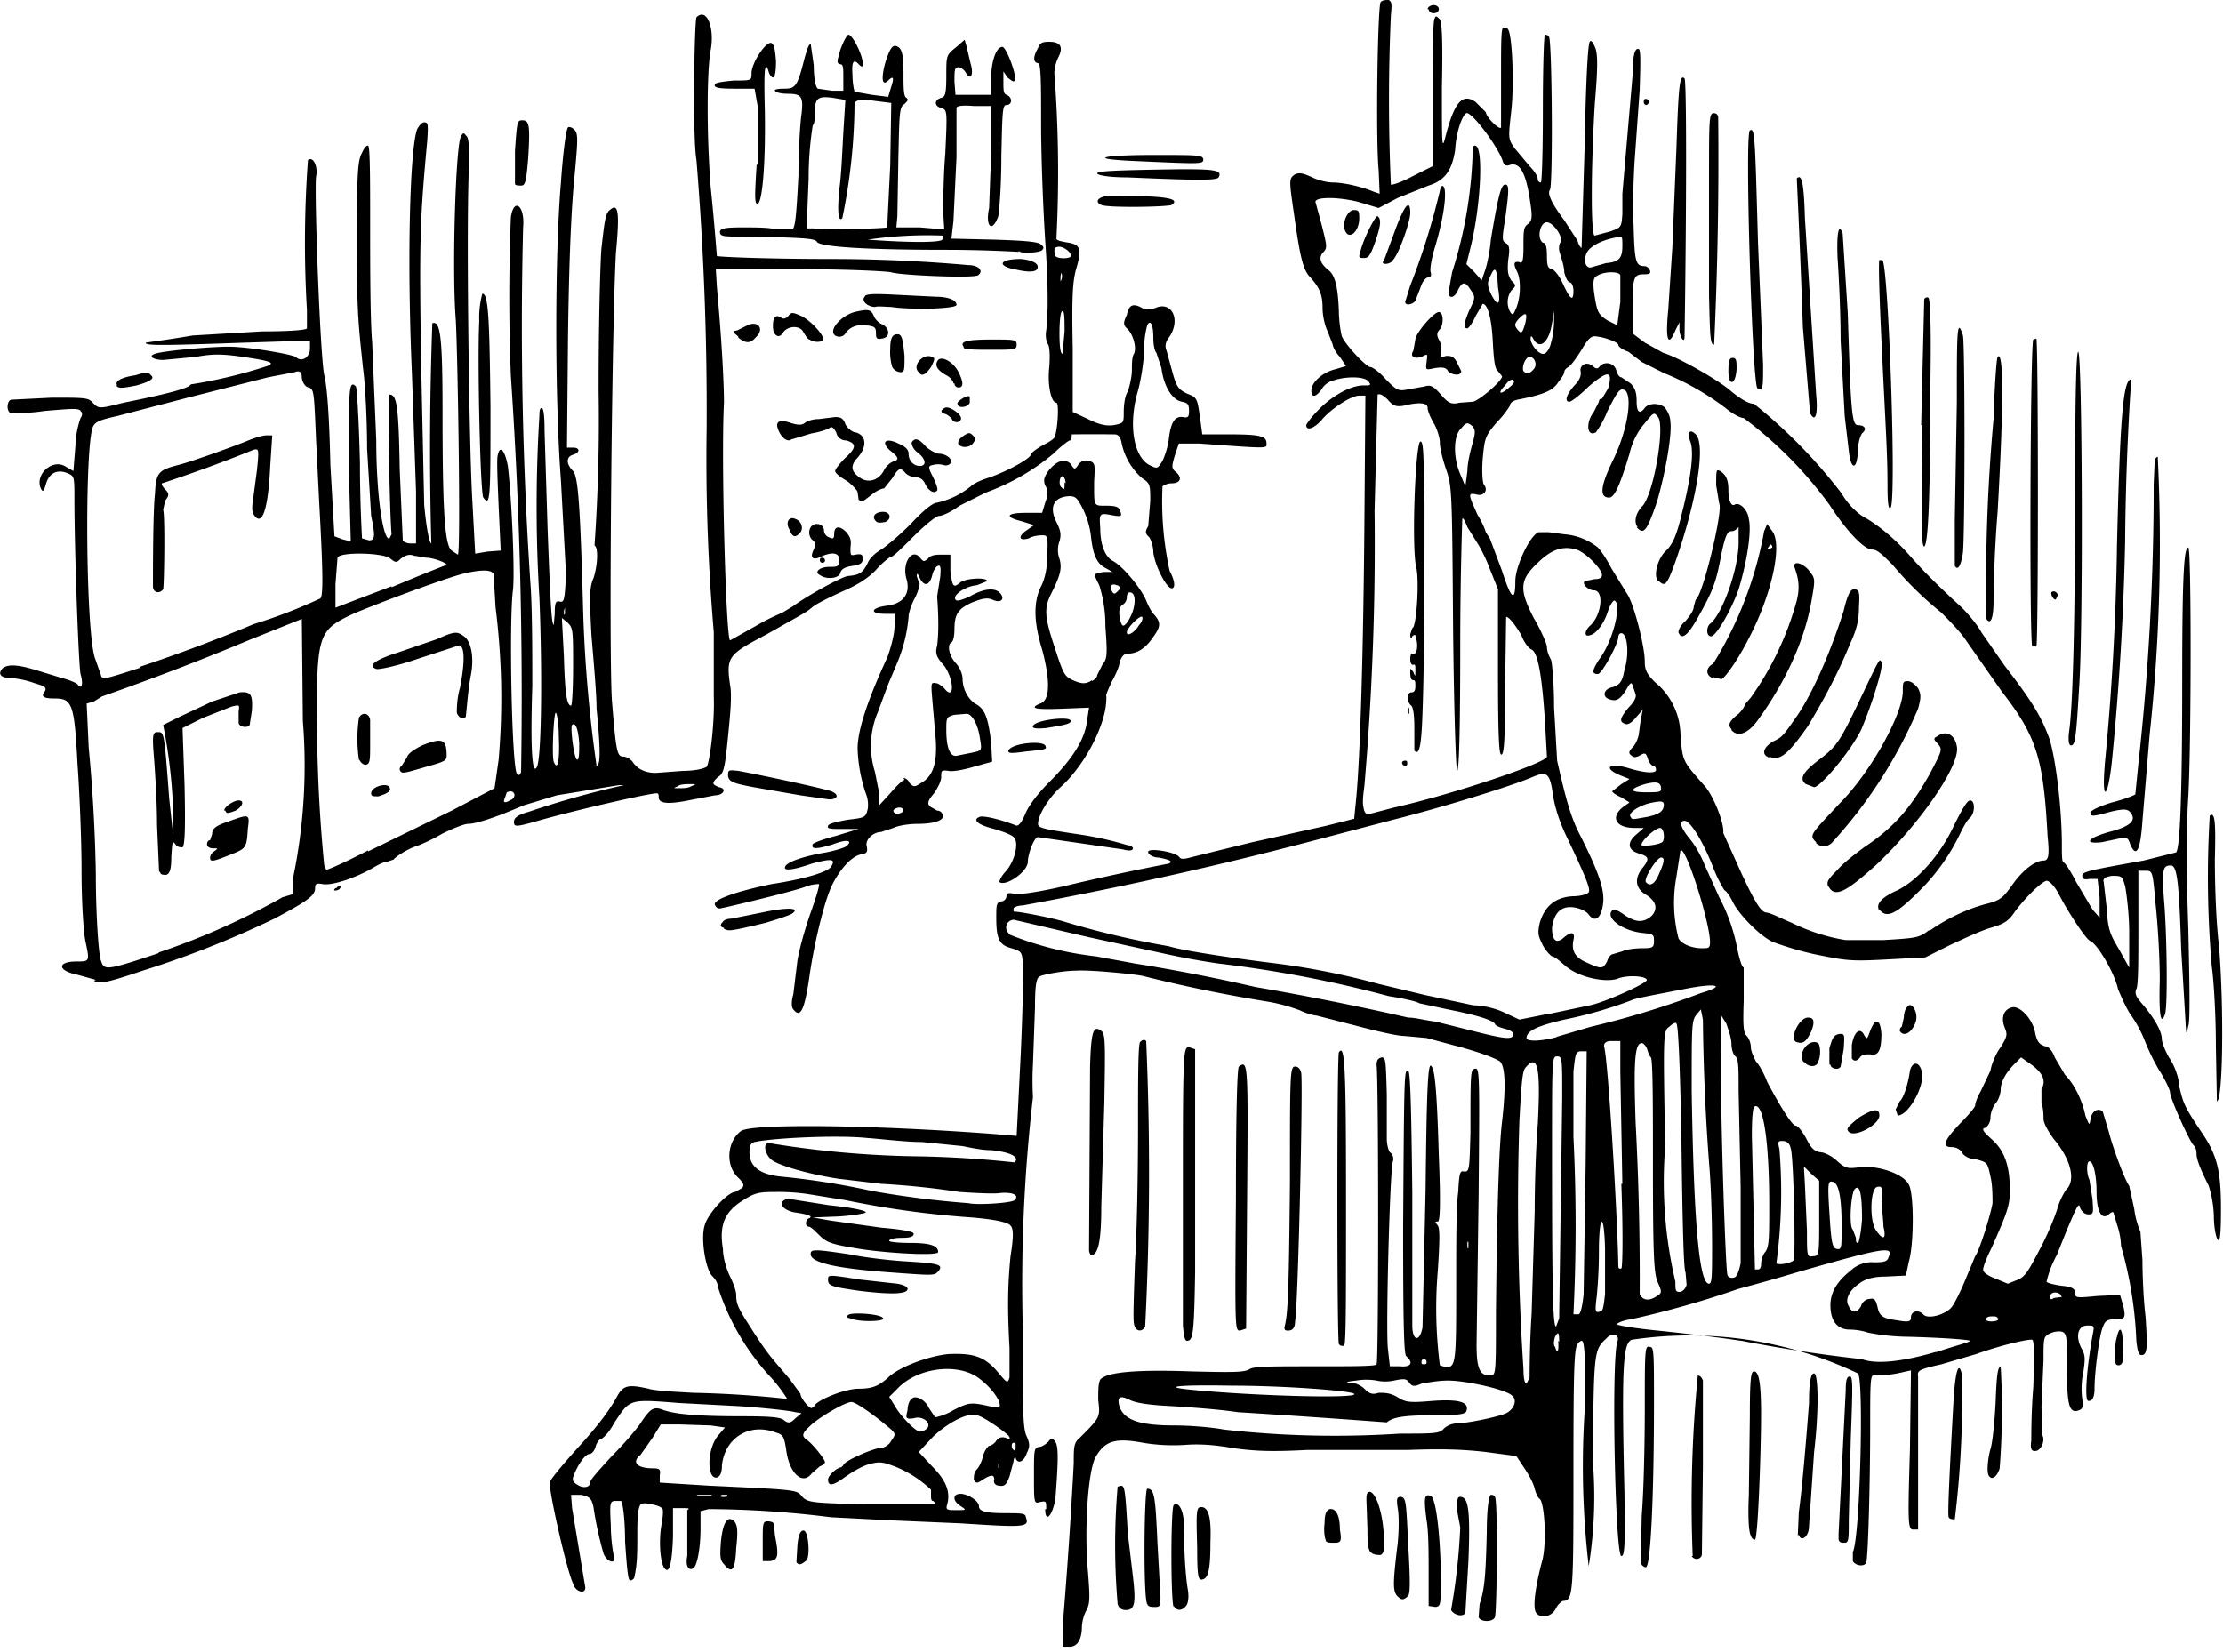 <?xml version="1.0" encoding="utf-8"?>
<svg xmlns="http://www.w3.org/2000/svg" xmlns:svg="http://www.w3.org/2000/svg" version="1.1" viewBox="0 0 218 162">
  <title>Ginger stares over the counter at the three mice leaving with their shopping.</title>
  <path d="M104.3 158.4a530.6 530.6 0 0 0 1-14.9c0-1.6 0-2 .6-2.5 2-2 2-2 1.8-3.7 0-1 0-1.6.2-2 .6-.7 3.3-1 8.9-.8 4 .1 5.2.1 5.7-.2.4-.3 2-.3 6.5-.3 3.7 0 6 0 6-.2.2-.2.2-27.8 0-29.3 0-.5.1-.7.5-.8.4 0 .4.3.5 3.6v4.4c0 .4.1 1 .3 1.3.3.2.4.6.3.9-.3.8-.7 16.1-.5 18.3l.2 1.8h1c1 .1 1.4-.3.6-1-.2-.2-.3-2.5-.3-12.5.1-15.5.1-15.6.5-15.5.2.1.3 3.2.4 12v13c0 1.5.7 1.7 1 .2l.3-13.4c.1-9 .2-12.3.5-12.3.4.2.6 2.1.8 8.9.2 5 .1 6.4-.1 6.4-.3 0-.3 0 0 .4.2.3.2 1.4 0 4.4a44 44 0 0 0 .2 9.3l.6.2c1 0 1-.6 1-8.3 0-3.7 0-7.6.2-8.9.1-2 .2-2.1.6-2 .5 0 .5-.2.6-3.8 0-6.2 0-6.2.5-6.3.4 0 .4 1 .3 12.4l-.2 14.7c0 2.3.3 3 1.3 3 .6 0 .6 0 .6-6.2.1-10 .3-16.3.6-18.7.4-3.5.3-5.4-.2-5.9-.6-.4-2.3-1-4.6-1.6l-2.6-.7-2.2-.2c-.7 0-2.8-.5-4.7-1l-3.9-1c-.2 0-1-.2-1.6-.5a17 17 0 0 0-3.4-.9 145.5 145.5 0 0 1-12.1-2.5c-1.1-.2-5.2-.6-6.5-.5-1.2 0-3.4.4-3.6.6-.3.2-.4 1.1-.4 3l-.2 5.6c-.1 1.7 0 3.1 0 3.2a159.6 159.6 0 0 0-1 22.5c0 8.5 0 10 .4 10.8.3.7.3 1 0 1.6-.3.9-.9 1.1-1.1.5 0-.2-.2 0-.2.3l-.4 1.5c-.3.8-.5 1-1 .9-.4 0-.6-.3-.5-.6 0-.5-.3-.5-1.1 0-.6.4-.7.4-.9 0 0-.3 0-.7.3-1 .2-.2.5-.8.6-1.3.1-.4.4-.9.6-1 .2 0 .6-.3.7-.5.2-.3.5-.4.9-.3.5.2.5.1.3-.2-.5-.5-2.5-1.9-3.1-2-.9-.3-2.8.7-4.3 2.1l-1.4 1.5 1.3 1.4c1.4 1.4 1.8 2.5 1.5 3.7-.2.6 0 .6.9.6 1 0 1 0 .4-.4-.8-.5-.8-1.2 0-1.2.7 0 1.8.7 1.8 1.2s.6.7 2.6.7c1.5 0 2 0 2 .4.4 1-.2 1-6.3.6l-7-.3-5.8-.3a99 99 0 0 0-12-.8l-.8.2v1.7c0 1.8-.3 3.6-.7 3.9-.5.3-.8-.3-.6-1.2v-4.5c.3-.2.1-.2-.6-.2H66v2.8c-.1 2.8-.4 3.8-.9 3-.4-.7-.5-2.9-.2-4.3.1-.7.2-1.4 0-1.5-.3-.3-1.8-.6-2-.4-.3.1-.4 1.2-.4 2.7 0 2.2 0 3.2-.3 4.5 0 .1-.2.3-.4.3s-.3-.9-.5-3.8c0-2-.2-3.8-.4-4h-.7c-.4.1-.4.4-.3 2.4 0 1.3.2 2.6.3 3 .3.8-.6.7-1-.2a34 34 0 0 1-1-4.6c-.2-.9-.4-1-1.2-1.2h-1l.1 1.3 1.3 7.8c0 .7-1 .4-1.2-.4-.6-1.2-2.3-8.7-2.3-9.9 0-.2 1.1-1.6 3.3-4 1.5-1.7 2.6-3.1 3.4-4.6.6-1 1.2-1 3-.6.6.2 2.6.3 4.4.4a102.8 102.8 0 0 1 9.2.6s-.6-1-1.5-2a23.5 23.5 0 0 1-5.3-9c0-.3-.2-.7-.5-1-.7-.6-1.2-3.7-.8-5 .3-1.2 2.3-3.3 3-3.3l.7-.4c.2-.3.1-.5-.4-1-1.3-1.2-1.1-3.6.3-4.6 1.2-.7 12.5-.6 24.6.3l2.4.2.4-8c.2-4.5.3-8.6.2-9.1-.1-1-.2-1-1.1-1.3-1.2-.3-1.5-.9-1.5-3 0-1.2 0-1.5.5-1.6.3 0 .5-.3.5-.5 0-.3.2-.4.9-.2.6 0 2.2-.2 4.8-.8a239.2 239.2 0 0 1 10.2-2.2c.5-.2.1-.4-1-.6-.5 0-1-.3-1-.5-.2-.5 2.5-.1 3 .4.2.3.4.3 1.5 0l5.7-1.4 7.2-1.6 2.8-.7.2-2c.4-4.3.7-14.5.8-26.7l.1-12.8h-.6c-.8 0-2.8 1.3-3.7 2.4-.7.8-1.5 1.1-1.5.5 0-.1.5-.8 1.1-1.4 1.3-1.4 3.2-2.5 4.5-2.5.7 0 .8 0 .5-.4-.4-.5-2.2-.5-3.4-.1-.5.1-1 .5-1.2.9-.6.8-1 .8-1 .1 0-.8 1.1-1.8 2.4-2.1l1-.3-.6-.9c-.4-.4-.7-1-.7-1.2l-.5-1.3c-.3-.6-.5-1.6-.5-2.3 0-1.3-.3-2-1.2-3-.7-.7-1-1.9-1.6-6.2-.5-3.4-.5-3.5.1-3.9.5-.2.8-.1 1.7.3.6.3 1.5.5 2 .5 1.2 0 3.1.5 4 .9l.6.2-.1-2.3c-.3-3-.1-16.2.2-16.5.2-.2.5-.2.8-.2.3.2.3.4.2 1.5a186 186 0 0 0 0 16.6c0 .1 1-.2 2.1-.8l2-1v-7c0-4 0-7.3.2-7.5.1-.3.2-.2.5.1.2.3.3 2 .2 6.7 0 5.5 0 6.1.3 5 .9-3.6 1.7-4.5 3-3.6l1 1c.1.6 1.4 1.8 1.5 1.5v-5c0-3.2 0-4.6.2-4.8.2 0 .4 0 .5.2.4.6.6 5.4.3 8-.3 2.7-.3 2.7.3 3.6l1.5 1.8c.5.5.8 1 .8 1.3 0 .2.2.3.3.3.1 0 .2-2.8.2-7.1 0-4 .1-7.3.2-7.4 0 0 .3 0 .4.2.3.3.4 14.4.1 15-.3.4.2 1.4 1.4 3l1.3 2c.1.4.3.7.4.7l.3-10c.1-5.6.3-10 .5-10.2.1-.2.3 0 .5.5.3.6.3 2 0 5.5-.4 6.6-.4 13.2 0 13l1.5-.4c1.1-.4 1.1-.4 1.2-1.7v-2l1-11.6c0-1.8.2-2.6.5-2.6.3-.1.3.6.2 4l-.5 7c-.1 1.6-.2 4.4-.1 6.3.1 3.6.2 4 1.1 4 .2 0 .4.2.5.4.1.3 0 .4-.6.4-1 0-1.1.3-1.1 3.4v2.4l1.2.9 1.8 1c1.4.4 5.5 2.7 6.7 3.8 1 .8 1.7 1.2 2.2 1.2a50.9 50.9 0 0 1 8.6 8.8 7 7 0 0 0 2 2.2c1.3.7 3 2 4.6 3.8 1.4 1.6 2.8 3 5.2 5.2.7.7 1.6 1.8 1.9 2.4l2.3 3.3c2.7 3.5 3.6 5 4.4 7.2.6 2 1.2 6.7 1.2 10.4 0 1 0 1.7.2 1.7.1 0 .7.9 1.2 1.9l1.6 2.7.7.8v-2l-.2-1.8h-.8c-.5.1-.7 0-.7-.3 0-.4.4-.5 6-1.5l3.2-.8c.4-.4.6-6 .6-16.8 0-11 .2-13.1.6-13.1.3 0 .3 18.8 0 24.4-.2 3-.2 7.3 0 13 .1 4.7.2 9 0 9.5-.2 1-.2 1-.3-.8l-.4-6.7c-.2-6.4-.4-8-.9-8.2-.9-.1-1 .3-.8 3.2.3 3.2.4 10.8.1 11.4-.4 1.1-.6.1-.5-3.4 0-2.2-.2-5.5-.4-7.3-.3-3.4-.3-3.4-1-3.4h-.7V91c0 3 0 5.7-.2 6-.2.5 0 .8.7 1.6 1 1.2 1.8 2.5 1.8 3.3 0 .3.3 1.1.7 1.8.5.7 1 2 1 2.8.4 1.7.5 2 2.1 4.4 1.6 2.3 2 3.8 2 7.7 0 2.5-.1 3.2-.3 3-.2-.2-.4-1.3-.4-2.4a11 11 0 0 0-.5-2.9c-1-2-1.2-2.7-1.2-3.2 0-.3-.1-.6-.3-.8-.4-.4-2.3-4.6-2.3-5.2 0-.2-.5-1.3-1.1-2.2a21 21 0 0 1-1.4-2.9 12 12 0 0 0-1.3-2.4c-.5-.7-1-1.9-1.3-2.6-.3-1.5-2-4.4-2.7-4.7-.4-.1-2.3-3-3.2-4.8-.3-.5-.7-1-1-1.1-.3-.2-2 1.4-3.2 3-.6.9-1 1.2-2.4 1.6-1 .3-2.7 1.1-4 1.7l-2.4 1.2-3.8.2c-3.6.2-4 .1-7-.5a31 31 0 0 1-4.1-1.2c-1.2-.5-3.4-2.7-4-4-.3-.6-.6-1-.8-1.1a14 14 0 0 1-1.2-2.5c-1.1-2.7-2.2-4.3-2.7-4.3-.6 0-.4.7.7 2a11 11 0 0 1 1.3 2.4l1.4 3.1a18 18 0 0 1 1.8 5.2c.2.9.4 1.6.6 1.7v3.3c-.1 2.6 0 3.1.3 3.4.2.2.4.7.4 1.1 0 .4.3 1 .5 1.4.3.3.8 1.2 1.1 2 1 1.9 2.4 4.3 2.8 4.3.2 0 .6.5 1 1.2.5 1 .8 1.3 1.4 1.4.4 0 1.2.4 1.7.9.8.7 1 .7 2 .6 1.8-.3 4.5.6 5 1.7.5.9.5 5.8 0 7.5l-.3 1.4-2 .1c-1.3 0-2.1.3-2.6.7-1 .7-1.4 1.6-1 2.2.3.7.8.7 1.2 0 .1-.4.5-.7.8-.7.5-.1.6 0 .8.7.2 1 .5 1.2 2 1.4 1.1.2 1.3.1 1.3-.3 0-.6.7-.8 1.2-.3.4.5 2 .1 2.7-.6.3-.3.9-1.5 1.4-2.7l1-2.4c.4-.5 1.5-4 1.7-5.2 0-.6 0-1.8-.2-2.6-.3-1.4-.3-1.4-1.4-1.7-.7 0-1.3-.4-1.4-.7-.2-.3-.6-.5-1-.5-1 0-.8-.6.8-2.3.8-.8 1.5-1.6 1.5-1.8 0-.2.2-.8.5-1.3l1-2.1c.1-.7.6-1.8 1-2.3.6-1 .7-1.2.4-1.9-.4-1-.1-1.8.7-2 .8-.2 2.1 1.2 2.3 2.6.2.8.4 1 .9 1.2.4 0 .8.5 1 1.1l1 1.7c.9.9 1.7 2.5 2 4 .4 1 .4 1 .5.4.1-.8.7-1.2 1.2-.8l.6 2c.4 1.6 1.6 4.8 2 5.3l.5 2.3a8 8 0 0 0 .6 2.2l.2 2.8c0 1.4.1 3.9.3 5.5.2 3 .2 3.8-.4 3.8-.3 0-.4-.5-.5-1.4a39 39 0 0 0-1.5-9.3 7 7 0 0 0-.3-1.8l-.4-1.3c0-.3-.2-.3-.5 0-.7.6-1.2-.3-1.2-2.2 0-1.6-.3-3-.7-3-.3 0-.3 1.2 0 1.8l.3 1.9c.1 1.4.1 1.5-.4 1.5-.3 0-.6-.2-.8-.6-.1-.5-.2-.4-.7.7l-.6 1.4-1 2.5a10 10 0 0 0-1 2.6c0 .1.7.3 1.5.4 1 .1 1.3.3 1.3.7 0 .5.1.5 2.2.3l2.2-.1.3 1c.3 1.3.2 1.4-.9 1.4-.7 0-.9.2-1.1.8-.3.6-.8 4.3-.8 6 0 .8-.2 1.2-.6 1.2-.4 0-.2-3 .4-6.4.2-1 .2-1-.5-1-.9 0-1.2 1-.6 2.2.4.7.4 1 .2 2.4-.2.8-.2 2-.1 2.6.1.8 0 1-.3 1.1-1 .4-1.2-.5-1.2-4.1 0-3.1 0-3.4-.5-3.6a2 2 0 0 0-1.2.2c-.6.3-.6.4-.6 2.6l-.2 4.6.1 2.8c.3.5-.2 1.6-.8 1.5-.3 0-.4-.3-.3-1 0-.5 0-2.9.2-5.3.1-3.2.1-4.4-.1-4.6-.3-.1-3 .5-5.5 1.4l-3.4 1c-2.2.5-2.4.6-2.3 1.2v15h-.6c-.4-.2-.4-1.1-.2-7.9l.1-7.7-.9.2a11.3 11.3 0 0 1-2.8.3c-.3 0-.3 1.2-.3 5 0 5.3-.2 13-.4 13.4-.3.4-1.1.2-1.3-.2v-.9c.7-1.3 1.1-16.9.5-17.5a38.4 38.4 0 0 0-22.2-3.3c-.8.4-1 2.2-.7 14.8.1 5.6 0 6.4-.3 6.4-.6 0-1-19-.4-21 .3-.7-.5-1-1.1-.3-1.2 1.1-1.2 1.3-1.3 12a43 43 0 0 1-.4 10.3 84 84 0 0 1-.4-15.2v-5.5c-.1-1.5-.2-1.6-.6-1.2-.4.4-.5 1.3-.5 12.3 0 12 0 13-1 13-.1 0-.5.3-.7.7-.4.9-1.6 1.1-2 .4-.3-.6 0-2.6.6-4.9.5-1.6.3-5.7-.2-6.2-.2-.1-.4-.6-.5-1-.1-.5-.6-1.4-1-2l-.8-1.2-3-.4c-2.6-.3-4.8-.3-7.6-.2h-9.9c-3.7.2-5.3.1-7.4-.2-1.7-.3-3.2-.4-4.5-.3a18 18 0 0 1-4.2-.2c-2.7-.5-3.7-.2-4.6 1.3-.8 1.2-1.2 7.2-.8 11.4.2 2.6.2 3.1-.2 3.8a4 4 0 0 0-.4 1.5c0 1.2-.4 2-1.2 2h-.7zm-12.6-10.8c0-.1 0-.3-.2-.4-.2 0-.2-.3-.2-.5v-.6a11 11 0 0 0-3.6-2.3c-1.1-.4-1.4-.5-2.5-.2-.7.2-1.7.8-2.4 1.3-1.1.8-1.6.9-1.6.2 0-.4.9-1.2 1.3-1.2l.2-.2c0-.4 3-1.7 3.7-1.7.3 0 .8-.3 1-.7.5-.7.5-.7-.6-1.6-1.2-1-2.9-2.2-3.3-2.2-.6 0-3 1.4-3.9 2.2-1 .9-1 1.1-.5 1.5.5.3 1.8 1.9 1.8 2.2 0 .1-.2.3-.5.4l-.8.7c-.9 1.2-2.2 0-2.5-2.3-.2-1.3-.3-1.5-1-1.7-2.6-1-5 .5-5.3 3.2 0 .8-.2 1.1-.5 1.2-1 .2-1-2.9.2-4.2l.6-.7-1.4-.2-3.1-.1h-1.8L64 141l-1.2 1.7c-.9.7-.3 1.3 1.2 1.3.7 0 .8.1.7.7v.7l4.8.3c8.5.4 8.6.4 9.1 1s.8.7 5.4.8a2652.8 2652.8 0 0 1 7.7 0zm-21.9-1h-1.3c-.4 0-.1.1.6.1h.7zm1.5 0h-.5c-.2.1-.2.2.1.2.3 0 .5 0 .4-.2zm-13.4-1.3c0-.2 1-1.3 2.1-2.5 1.2-1.2 2.4-2.6 2.8-3.2 1-1.5 1.3-1.7 2.3-1.3 1.2.4 3.3.6 7.7.6 2.8 0 3.8.1 4.1.4.4.3.6.3 1.1-.2l.6-.5-.6-.1c-.8-.2-4-.5-5.7-.6l-5.7-.3c-5-.4-4.8-.4-6.4 2-.4.8-1 1.4-1.2 1.5-.2 0-.5.4-.6.8-.1.4-.4.7-.6.7-.4 0-1.1 1-1.5 2-.2.5-.2.7.3 1 .6.4 1.3.3 1.3-.3zm40.1-2-.1.3c0 .4 0 .5.1.3v-.6zm1.6-1.7c-.3-.3-.5.1-.3.5.2.2.2.2.3 0v-.5zm37.7-1c3.3 0 3.9 0 4.3-.5a2 2 0 0 1 1.2-.5c1 0 4-.6 4.9-1 .8-.4 1.1-1.3.6-1.7-.5-.6-4.5-1.5-6.3-1.5-1 0-2 .2-2.6.3-.7.3-.9.3-1.2-.1-.3-.4-.5-.4-1.5-.2a4 4 0 0 1-1.7 0 6 6 0 0 0-2 0c-1 .1-1.1.2-.6.2.5 0 1.1.3 1.4.6.5.5.8.6 1.4.4.6 0 1.1 0 1.8.4.8.5 1.1.6 3.4.4 2.7-.2 3.7.1 3.4 1-.1.3-.8.4-3.1.4-3.1 0-4.1.2-4.7.7a1093.4 1093.4 0 0 0-14.6-1c-2-.3-5-.5-6.6-.6-2.1-.1-3.4-.3-4-.6-1-.5-1.3-.3-1 .7.5 1.3 2 1.8 5.4 1.8 1.6 0 3.8.2 4.8.4a97.7 97.7 0 0 0 17.3.4zm-46.4-.5c.5-.5-.4-1.3-1.3-1-.8.1-.8 0-.6-.8 0-.5.2-1 .4-1.1.3-.4 1.3 0 1.7.9l.6.9c.1 0 1-.2 1.8-.7 1.6-.8 1.7-.8 3.9-.3.7.1.7 0 .6-.5-.3-.7-1-1.6-2.1-2.4-2-1.4-5.7-1-7.7.9l-1 1 .5.8c.6 1.1 2.1 2.6 2.5 2.6.2 0 .5-.1.7-.3zm-11-2.3c.5-.6 3-1.6 4.3-1.6 1.4 0 2-.3 2.9-1.1 1-1 3.9-2.1 5.9-2.3 2.4-.1 3.5.2 4.8 1.7 1 1.2 1 1.2 1.2.6v-2.9c-.2-3.6-.2-6 .1-9 .3-1.9.3-2.7 0-3-.2-.3-1.4-.6-3.8-.8a92.2 92.2 0 0 1-12.4-1.7l-3.7-.6a20 20 0 0 0-3.2-.2c-1.6 0-2 .1-3.1.8-1.8 1.1-2.4 2.4-2 4.8 0 .9.4 2.1.7 2.7.3.6.6 1.4.6 1.8 0 1 .2 1.3 1.8 3.8 1.3 2 1.6 2.3 3.4 4.4l1.1 1.5c0 .4.8 1.4 1.1 1.4l.4-.3zm3.5-8.5c-.5-.1-.5-.2-.1-.4.7-.2 3.2 0 3.3.4.2.3-2.3.4-3.2 0zm.9-2.7c-2.8-.4-3.1-.5-3.1-1.1 0-.5 0-.5 3.2 0l3.6.4c.6.1 1 .3 1 .5 0 .5-1.4.6-4.7.2zm3.2-1.8c-5.7-.4-8-1-8-1.8 0-.5.3-.5 3.7 0 1.4.3 3.9.6 5.5.7 3.3.2 3.9.3 3.3 1-.4.4-.4.4-4.5.1zm-3.7-2.4c-2.4-.4-2.8-.6-3.5-1.3-.4-.4-.8-.8-1-.8-.4 0-.3-.7 0-.8.5-.2 0-.4-1.4-.6-1-.2-1.6-.8-1-1.2.2-.1.5-.2.6-.1l3.8.6c2 .2 3.6.5 3.6.7 0 .1-1.2.3-2.6.4l-2.6.1 1.7.3 5 .7c2.3.2 3.2.4 3.2.6 0 .3-.4.4-1.2.4-.6 0-1.2.1-1.2.3 0 .1.9.2 2.1.2 2 0 2.7.3 2.7.9 0 .4-5.4.1-8.2-.4zm49 14.3c-.3-.3-6.8-.8-12-.8-5.1-.1-7.1.1-4 .4 6 .6 16.5.9 16 .4zm17.2-1.6c0-.3 0-3.2.2-6.3l.3-10c0-2.2.1-6.1.3-8.5.3-5.7 0-7-1.2-5.6-.3.3-.4 1.5-.6 5.2a247.8 247.8 0 0 0 .4 24.4c0 .8.1 1.4.3 1.4l.3-.6zm-10.1-1.5c0-.2-.1-.3-.3-.3-.1 0-.2.1-.2.3 0 .1 0 .2.2.2s.3 0 .3-.2zm50-1c1.8-.6 3.4-1 3.3-1.1-.1-.1-2.4-.3-6.2-.4a21 21 0 0 1-3.8-.4 6 6 0 0 0-1.8-.3c-1.2 0-1.9-.8-1.9-2.4 0-1.2.6-2.3 2-3.4a3 3 0 0 1 2.3-.8c1 0 1.3-.1 1.4-.5.5-1.1-.3-1-8.7 1.4a201.3 201.3 0 0 1-6 1.7 94.8 94.8 0 0 1-10.6 3c-.8.1-1.4.4-1.3.5.1.1 1.9.4 4 .6 6.6.7 8 1 8.2 1a143.1 143.1 0 0 0 11.8 1.8c1.3.5 3.8.3 7.2-.7zm-37-1c0-1-.1-1-.4-.5-.1.3-.2.8 0 1 .2.7.4.5.3-.6zm0-2.3.3-21.7c0-3.8 0-4-.5-4s-.5.2-.5 9.5c0 14.1.1 17 .4 17l.3-.8zm43 0c0-.1-.1-.2-.4-.2-.3 0-.6 0-.7.2-.1.2.1.3.5.3s.7-.1.7-.3zm-40.6-2.4.2-12.8.1-11h-.5c-.6 0-.6.2-.8 2v6.4a177 177 0 0 1 0 17.4h.5c.2 0 .4-.9.5-2zm2.1 0v-4.5c-.1-3.7-.6-3.3-.6.4a47 47 0 0 1-.2 4.2c-.2 1.7-.2 1.8.4 1.6.2 0 .3-.7.4-1.7zm5.1.2c.5-.3.5-.4 0-1.5-.3-1-.4-2.5-.4-11.3 0-5.7 0-10.3-.2-10.6-.2-.2-.3-.6-.4-.9-.1-.2-.3-.5-.5-.5-.7 0-.8 1.9-.6 7.8a288.5 288.5 0 0 1 .4 16.8c.3.7 1 .7 1.7.2zm39.7.1-.2-.3c-.5-.3-1-.1-1 .4 0 .1.2.2.4 0l.8-.1zm-36.8-1.2-.1-1.2c-.2-.3-.3-5.2-.4-12.4-.1-6.6-.3-12-.5-12 0-.2-.4 0-.7.3-.6.4-.6.7-.4 11.8a42.8 42.8 0 0 0 1 13.2c0 .8 0 1 .4 1 .3 0 .6-.3.7-.7zm2.5-4c0-2.2-.1-5.8-.3-8a215.8 215.8 0 0 1-.6-14l-.2-1-.5.6c-.4.6-.4 1.2-.4 7.4.2 12.5.7 18.9 1.7 18.9.3 0 .3-.8.3-4zm30 3.5c.7-.3 1-.8 2.2-3.1.8-1.5 1.5-3.3 1.7-4 .2-.7.6-1.4.8-1.7 1-.9.5-3-1.2-5-.5-.7-1-1.5-1-2 0-.3 0-1-.2-1.5v-1.4c.5-.8.1-1.6-1-2.4l-1-.7-.6.6c-1 1-1.4 1.9-1.4 2.6 0 .3-.2 1-.5 1.3-.3.4-.5 1-.5 1.4 0 .4-.2.8-.5 1-.4.1-.3.3.7 1.2 1.2 1.1 1.7 2.6 1.7 4.9 0 1.5-.2 2.1-1.8 5.7-.5 1-.9 2-.8 2.2 0 .2.6.6 1.2.8l1.2.5 1-.4zm-27.2-1.6v-7.5l-.2-9.4c0-2.3 0-3.1-.3-3.4-.2-.1-.4-.7-.4-1.2 0-.6-.3-1.4-.5-2l-.5-.8v2.2c-.2 4.2.4 22.6.6 23.2 0 .2.3.4.6.3.3 0 .5-.5.7-1.4zm-11.6-7.8-.2-11v-3h-.9c-.5 0-.7.2-.7.5.4 1.2 1.3 16.4 1.4 21.3 0 .4 0 .6.3.5.1 0 .2-2.8 0-8.3zm13.6 7.9c0-.4.2-1 .4-1.2.4-.5.4-1.4.4-4.7 0-6.3-.6-9.9-1.4-9.6-.2 0-.3 1-.3 2.9l.3 13.1h.3c.2 0 .3-.2.3-.5zm3.2-.4c.2-.3 0-10.3-.3-11-.1-.5-.4-.7-.8-.7s-.5 0-.3.8a51.9 51.9 0 0 1-.3 11.2c.2.2 1.4 0 1.7-.3zm2.5-4.1v-3.7l-.8-.7-.7-.7.1 1.8.2 4.5c0 2.5 0 2.6.6 2.5.6 0 .6-.2.6-3.7zm-34.4 2.4c0-.2-.1-.2-.1.1 0 .3 0 .5.1.4v-.5zm36.6-1.6c0-3-.3-4.3-.9-4.4-.4-.1-.5 0-.3 3 .2 3.3.3 3.6.9 3.6.3 0 .3-.5.3-2.2zm2-.7c0-2.4-.2-3.5-.7-3-.4.4-.6 3.7-.2 4l.3.8c0 .3 0 .5.2.5.1 0 .3-1 .4-2.3zm-38.6.5v1-1zm40.7.2c0-.7-.2-1.8-.1-2.6 0-1.2 0-1.4-.5-1.3-.7.1-.8 3.4-.1 4.3.7 1 1 .8.7-.4zm-85.2-2.6c.5-.5-.2-.8-1.4-.7-.6.1-2.5 0-4-.1a79.8 79.8 0 0 0-7.7-.8l-4.2-.5c-2-.3-5-1-6.3-1.7-.8-.4-1.2-1.8-.5-1.8a97 97 0 0 0 14.3 1.3 103.5 103.5 0 0 1 9.8.6c.5-.5-.3-1-2.3-1.2-1 0-2.3-.3-2.8-.4l-4-.4c-1.6 0-4-.3-5.4-.4-2.9-.3-9.2 0-11 .4-.4.1-.5.4-.5 1 0 1.4 1 2.2 3.2 2.4a75.6 75.6 0 0 1 8.8 1.4A94.5 94.5 0 0 0 95 118c.7.2 4.2 0 4.5-.3zm53.1-16 3.4-1a87 87 0 0 0 10.8-3.3c2.4-.7 1.7-1-1.1-.5-4.1.8-5.3 1-5.7 1.2a42 42 0 0 1-6.6 1.9c-2.6.6-3.7 1.1-3.7 1.8 0 .4 1.6.3 3-.1zm-4.2-.3c0-.2-.4-.4-.8-.5-.4-.1-1-.3-1-.5-.4-.4-1.6-.8-4.6-1.4l-2.8-.6c-.3-.2-1.7-.5-3-.7a117.5 117.5 0 0 0-16.7-3.2 74 74 0 0 1-5-.9l-7.8-1.7-4.3-1-3-.7c-.8.1-1 1-.3 1.5a32.5 32.5 0 0 0 8.4 2.1l3.8.7a178.8 178.8 0 0 1 11.8 2.3 286.2 286.2 0 0 1 15 3c.7 0 1.8.3 2.7.4l4 1c2.8.7 3.6.8 3.6.2zm3.7-2 3.8-.8c1.5-.3 5.7-2.2 5.6-2.5-.1-.4-2-.5-2.9-.1-1.3.4-3.8-.2-5-1.2-.5-.4-1.1-1-1.4-1-.3-.2-.8-.8-1-1.3-.4-.8-.4-1.1-.2-2 .5-1.7 1.6-2.5 3.2-2.6.8 0 1.5-.2 1.6-.4.2-.3-.3-1.5-2-5.1-.8-1.6-1.3-3.1-1.5-4.4-.3-2.2-.6-2.4-2-1.8-2.1.9-8.9 3-13.7 4.2l-8 2.1a386.8 386.8 0 0 1-28.3 6.3c-.5 0-.9.2-.9.3v.3c.6 0 3.7.6 5 1a86 86 0 0 0 10.2 2.4c1.6.5 7.3 1.3 10.6 1.7a73.6 73.6 0 0 1 10 2l4.6 1.1 4.7 1c1.1 0 2.4.4 3 .7l1.5.7 3-.6zm5.5-5.1c.1-.4.4-.7.5-.7l1-.3c.4-.2 1.3-.3 2-.3 1 0 1.1-.1 1.1-.7s0-.7-1.1-.8c-2-.2-3.7-1.5-3-2.2.2-.2.6 0 1.3.5 1.1.7 1.8.7 2.6 0 .6-.7.4-1.4-.5-2-1.1-.6-1.3-1.6-.4-2.7.7-.9.6-1.1-.4-1.4-1-.3-1.2-1-.3-1.8l.8-.7h-.9c-1.8 0-2.4-1-1.2-2l.7-.5-.8-.5c-.5-.2-.9-.5-.9-.6l.9-.7.8-.5-1-.4c-1.6-.7-1-1.2.8-.7 1.6.5 2.8.6 2.8.2 0-.2-.1-.4-.3-.4-.1 0-.4-.3-.5-.7-.2-.6-.3-.6-.8-.3-.4.2-.6.2-.8 0-.3-.2-.3-.4.1-.8.3-.3.5-.8.6-1.2l.2-1.5.2-1-.7.8c-.4.5-.8.7-1 .6-.6-.2-.6-.5.3-1.6.5-.5.8-1 .7-1.3l-.3-.9c-.1-.3-.2-.3-.6.4-.6 1-1 1.2-1.6 1-.8-.2-.7-1 .2-1.2.7-.2 1-.5 1.2-1.7.5-1.5.3-3.6-.3-3.6-.2 0-.3.2-.3.4 0 .6-1.6 3.6-2 3.6-.6 0-.6-.3.1-1.4 1.4-1.8 2.3-5.6 1.5-5.8-.1 0-.4.4-.6 1-.4 1.3-1.2 2.3-1.8 2.4-.6.2-.5-.5.1-1 1.1-1.1 1.3-3.4.3-3.4-.5 0-1.2-.6-.9-.9l1-.2c.4 0 .7-.1.7-.4 0-.6-1.6-2.2-2.5-2.5-1.4-.4-2.5 0-3.9 1.4-1.7 1.6-1.7 2.6-.3 5.3.6 1 1.2 2.3 1.3 2.8 0 .6.3 1.1.4 1.3.1.2.3 2.3.3 4.7l.3 5.2c.9 4 1.4 5.7 2.3 7.4 1.8 3.6 2.4 5.3 2.2 6.7-.2 1.4-.8 1.8-1.4 1-.2-.3-.8-.6-1.4-.7-1.3-.2-2 .5-2.2 2 0 1.2.4 1.6 1.1 1 .8-.7 1.2-.6 1 .2-.2 1 .1 1.7 1.3 2.2 1.5.7 1.6.6 2-.1zm51.2-2.9c0-1.9-.3-4-.4-4.5-.3-1-.3-1-1.3-1-.7.1-.9.3-.8.6l.3 2.6c.1 2 .3 2.5 1.2 4l1 1.8v-3.5zm-41.1 1c0-1.9-2.4-9.5-2.9-9l-.4 2.6a14 14 0 0 0 .2 6c.2.5 1.2 1 2.3 1 .7 0 .8 0 .8-.7zm21.5-1.1c1.7-1.2 3.6-2.1 5.4-2.6 1.6-.4 1.8-.6 2.8-2 1-1.4 2.2-2.3 3-2.3.5 0 .6-.5.4-2.4-.4-7.7-1.1-9.8-4.5-14.2l-3.5-5c-.6-.9-1.7-2-2.4-2.7a34.2 34.2 0 0 1-4.8-4.7c-1-1-1.5-1.5-2-1.5-.8 0-2.5-1.8-4.2-4.4A40.2 40.2 0 0 0 171 41c-.3 0-1.1-.4-1.8-1-2-1.5-4-2.6-6-3.4l-2.2-1.1-1.3-1c-.6-.2-1-.5-1-.7 0-.2-1.2-.7-2.1-.8-.5-.1-.8.1-1.5 1.3-.5.8-1 1.5-1.3 1.7-.2.1-.4.3-.4.5s-.3.6-.6 1c-.5.8-1.4 1.2-4 1.7-.4.1-.7.3-.7.5 0 .1-.6 1-1.3 1.7-1.2 1.4-1.2 1.6-1.4 3.6-.1 1.4 0 2.3.1 2.5.5.6 0 1.2-.7 1-.9-.2-.8 0 .1 2 .5.8.8 1.6.8 1.7l.4.6 1.2 3.2c.9 2.8 1.3 3.1 1.3 1 0-1.5 1.5-4.6 2.3-4.8h1l1.5.2a6 6 0 0 1 3.3 1.3c.2.2.8 1 1.3 2l1.6 2.6c.6.9 1.7 5 1.7 6.6 0 .8.2 1.2 1 2a6.8 6.8 0 0 1 2.5 5.1c.2 2.7.2 2.6 2.3 5 .8.8 2 3.6 1.9 4.7l1.8 4c1.4 3 1.9 3.7 2.4 3.8.4 0 1.5.6 2.5 1a18.6 18.6 0 0 0 5.3 1.7h3.7c3.2-.2 3.5-.2 4.5-1zm-4.9-2c-.4-.6.2-1.3 1.8-2 2-1 4.2-3.5 5.5-6.3.8-1.6 1.3-2.5 1.6-2.5.5 0 .5 1.2 0 1.7-.3.2-.7 1-1 1.6a20 20 0 0 1-4 5.6c-2.3 2.3-3.2 2.7-3.9 1.8zm-5-2.3c-.2-.5-.1-.7.9-1.7.6-.7 1.8-1.6 2.6-2.2 3-2 4.6-3.9 6.5-7.3 1.2-2.3 1.2-2.3.7-2.9-.4-.4-.4-.5 0-.7.8-.6 1.7-.2 1.9 1 .4 1.8-3.7 7.7-8 11.7-2.9 2.6-4 3.2-4.6 2zm-1.2-4.4c-.7-.7-.6-.7 2.3-3.8 3-3 6.1-8.6 6.2-10.9 0-1 0-1.1.5-1.1.3 0 .7.3 1 .7.3.6.3.9 0 2a46 46 0 0 1-8.5 13.2c-.5.4-1 .4-1.5 0zm-1-5.7c-.7-.5-.3-1.2 1.3-2.4 1.7-1.3 2-1.7 4-5.9s1.9-4 2.1-3.7c.3.3-1 4.4-2 6.7-1.1 2.2-4 5.6-4.6 5.6l-.8-.3zm-3.6-2.6c-.8-.3-.6-1 .4-1.6.9-.4 1-.6 2.4-2.6 1.6-2.4 3.3-6.4 4.5-10.2.4-1.7.7-2.1 1-2.1.5 0 .6.2.5 1.7 0 1.3-.2 2.2-.9 3.7-1.3 3.2-2.9 6-4.1 8-2.1 3-2.8 3.4-3.8 3zm-3.7-2.8c-.4-.4-.2-.8.7-1.5.3-.3.6-.7.6-.9l.6-.7a30 30 0 0 0 4.5-9.5c.3-1.2.2-2.1-.2-3.2-.3-.8.9-.5 1.5.4.5.6.5.8.2 2.5-.6 3.8-2.4 8-5.3 12-1 1.4-2 1.7-2.6 1zm-1.8-5c-.7-.2-.8-1 0-1.4a37 37 0 0 0 5-13l.3-.7.5.7c1 1.3 0 6.1-2.3 10.5-1 2-2.4 4-2.7 4l-.8-.2zm5.8-12.8c0-.2-.1-.3-.2-.3l-.2.3c-.1.1 0 .2 0 .2l.4-.2zm-9.2 8.3c0-.2.2-.7.7-1.1.4-.5.8-1 .8-1.4l.2-.7c.7-.4 2.7-8.8 2.3-9.4l-.3-1.8c0-1.5 0-1.6.4-1.4.6.4.8.9.8 1.9 0 1 .3 1.6.6 1.4.5-.3 1.3.5 1.4 1.4.3 1.2-.2 4.3-1 6.9-.7 2-2.2 4.6-2.7 4.6s-.5-1 0-1.3c1.1-1 2.6-5 2.7-7.7v-1.7c-.2.2-.4.4-.7.4-.4 0-.6.4-1 2.3-.5 2.7-.8 3.5-2.2 6-1.1 2-1.7 2.4-2 1.6zm-2-5c-.5-.6 0-2.3.8-3 .6-.6 1-1.4 1.5-3.5 1-3.9 1.2-6.1.9-7.1-.4-1-.1-1.4.5-.8 1 1 .1 6.5-2 12.5-.8 2.2-1 2.5-1.6 1.9zm-2-5.3c-.4-.5-.2-1.4.5-2.1 1.1-1.3 2.2-7.8 1.5-8.7-.4-.5-.4-.5-1.3.6-.6.7-1.2 1.7-1.5 3-1 3.3-1.5 4.3-2 4.3-1 0-.8-1.2.3-3.5 1.5-3 2-6.3 1.3-7-.5-.3-.7-.1-1.8 2.1a9 9 0 0 1-1.1 2c-.9.5-1-1-.2-2l.5-1c0-.2.1-.3.3-.3l.6-1c.5-1.8 0-1.8-1.9-.2-.8.8-1.7 1.5-1.9 1.5-.5 0-.3-.7.5-1.6.5-.5.7-1 .6-1.4-.1-.6.6-1 1.2-.5.3.3.5.3.7 0 .5-.5 1.4-.3 1.6.4.1.4.3.7.5.7l.9.6c.5.5.6 1 .6 1.8 0 1 .3 1.3.8.6.4-.5 1.5-.5 2 0 .2.3.5.8.5 1.3.2 1.1-.4 4.8-1.3 7.9-1 2.9-1.3 3.3-2 2.5zm2.1 34c.5-1.1.6-1.6.2-1.6-.4 0-1.7 2-1.5 2.4.4.5.9.2 1.3-.8zm.3-3.1c.3-.2.2-1.4-.2-1.4-.5 0-2 1.4-1.8 1.7.2.1 1.5 0 2-.3zm-1.4-2.5c.9-.2 1.3-.4 1.5-.8.2-.7 0-.8-1-.6-1.2.2-2.5 1-2.2 1.4.2.3 0 .3 1.7 0zm-24.9-.9c5.8-1.3 15-4.4 15-5l-.2-3.6c-.3-4.5-.7-6.6-1.3-6.9-.3-.1-.8-.8-1-1.4-.6-1-1.2-1.8-1.5-1.8l-.1 6.8c0 5.3-.1 6.8-.4 6.7-.2-.1-.3-2-.3-8.2v-8l-.8-2c-.4-1.1-1-2.2-1.2-2.5l-1-1.6c-.2-.5-.4-1-.5-.8 0 0-.2 5.6-.2 12.4 0 7.8-.1 12.2-.3 12.3-.1.1-.3-4.7-.4-13.9-.1-13.5-.1-14-.7-15.7-.3-.9-.6-2-.6-2.6 0-.5-.3-1.4-.6-1.9s-.6-1.2-.6-1.5c0-.5-.8-.6-2.4-.2-.7.1-1 0-1.5-.6-.5-.5-.8-.6-1-.5l-.3 11.4a276.5 276.5 0 0 1-1 27c-.1.7-.2 1.6-.1 2 .1.7.3.8.7.7l2.3-.6zm.8-4.4c0-.1.1-.2.3-.2.1 0 .2 0 .2.2s0 .3-.2.3a.3.3 0 0 1-.3-.3zm1.2-1.2v-2.2c0-1.2-.1-2-.3-2.2-.5-.4-.4-1.3 0-1.3.3 0 .4-.2.4-.6 0-.4 0-.6-.2-.6s-.3-.2-.3-.8c0-.4 0-.4.3 0 .2.5.2.5.2-.2 0-.4 0-.6-.2-.5-.2 0-.3-.2-.3-.6 0-.3.1-.6.2-.5.4.2.6-.6.4-1.4 0-.5-.2-.5-.4-.3-.1.3-.2.2-.2-.2l.2-.6c.4 0 .7-4.5.4-5.9-.5-1.8-.1-12.4.4-12.4.3 0 .3 1.2.4 6 0 6.3 0 15.2-.2 20.6-.1 3.1-.3 4.3-.8 3.7zm-.6-4c0-.3 0-.3.1-.1v.5s-.2 0-.1-.4zm24.8 7.8c0-.7-.4-.8-1.6-.5-1.6.5-1.5.8.1.8 1.1 0 1.5 0 1.5-.3zm-18.5-33.9c.3-1.1.3-1.3 0-1.7-.5-.4-.6-.4-1.1.2-.8.7-.8 2.9-.1 4.5l.5 1.2.2-1.5c0-.8.3-2 .5-2.7zm0-4.1c.5 0 2.9-2 2.9-2.5l-.4-.5c-.3-.2-.4-1-.5-2.7-.1-2.4-.5-3.9-1-3.9l-.7 1.2c-.3.7-.7 1.2-.8 1.2-.4 0-.4-.4.2-1.8.6-1.2.6-1.3.1-2-.5-.8-.8-.8-1.2 0-.4 1-1.1.9-.9 0l.3-1.7a42.4 42.4 0 0 0 2-11.3c0-.8 0-1.2.3-1.1.8.2.5 6-.5 10l-.4 1.6.8.8.7.8.3-.9c.2-.5.5-1.9.6-3.1.7-4.2 1-5.4 1.4-5.4.4 0 .4.5 0 3.4-.3 1.8-.3 2.1 0 2.3.4.2.5.5.3 1.7-.1 1.2 0 1.5.3 2 .5.5.5.5 0 1a2 2 0 0 0-.1 2.1c.2.3.3.3.5-.2.5-1 .6-2.8.2-3.7-.4-.8-.4-1.1.2-1 .3.2.4-.1.4-1.6 0-1.4 0-1.8.4-2.1.4-.3.5-.6.3-1.9-.4-3-1-4.3-2.1-3.9-.3.1-.5 0-.6-.3-.4-1.4-3.1-5-3.6-4.8-.4.2-1 1.8-1.1 3.6-.3 2-1 3-2.6 3.5l-3 1.2-1.9 1-2-.6c-2-.5-4.2-.5-4.2 0l.6 2.2c.5 2 .6 2.3.2 2.7-.5.5-.4 1.1.5 1.8.6.5.9 1.5 1 4 0 1 .2 2.2.3 2.5.4.9 2.4 3 2.8 3 .2 0 .9.5 1.5 1.2 1 1 1.2 1.2 2.1 1l1.7-.3c.6-.2.9 0 1.6.8.7.8 1 1 1.8.8l1.3-.1zm-2.4-3c-.2-.4-.6-.4-1.3-.3-.9.2-.9.2-.8-.6.1-.8.1-.8-.3-.6-.8.4-1.4.1-1-.5l.2-1.1c0-.6 1.8-2.7 2.3-2.7.5 0 .5 1.4 0 1.8-.2.3-.2.5 0 .9.2.3.3.8.2 1.2-.1.5 0 .6.5.4.4 0 .7 0 1 .5l.5 1c0 .5-.9.4-1.3 0zm-4.2-6.8.5-1.6a68.8 68.8 0 0 0 3-9.7c.7-.5.5 2.4-.6 6-.3 1-.5 2.1-.4 2.4.1.3 0 .5-.2.5-.3 0-.6.4-.8 1l-.5 1.3c-.3.4-1 .5-1 .1zm-2.1-4 1-2.7c1-2.8 1.6-3.5 1.6-2 0 .8-1.1 4-1.7 4.6-.2.4-1 .5-1 .2zm-2.3-.9c.3-1.3 1.5-3.6 1.7-3.5.4.3.3 1-.3 2.7-.4 1.1-.6 1.4-1 1.4-.5 0-.6 0-.4-.6zm-1.5-2.1c-.3-.7.2-1.9.8-2 .5 0 .6 0 .6.8 0 1.3-1 2.2-1.4 1.2zM148 38c.4-.3.6-.6.4-.7 0-.2-.5 0-.8.5-.8.8-.5 1 .4.2zm2.4-1.8c.4-.4.1-1.2-.4-1.2-.4 0-.8 1-.6 1.4.3.3.6.3 1-.2zm1.7-2.6c.2-.6.3-1.6.3-2.1v-1l-.2 1.2c-.3 1.9-1.2 2.6-1.8 1.6-.2-.4-.3-.4-.3-.1 0 .6.8 1.6 1.3 1.5.2 0 .6-.5.7-1.1zm-2.5-2c.2-1 0-1-.7-.3-.4.5-.4.6-.1 1 .4.5.5.4.8-.7zm9.3-2V27c-.1-.4-1.5-.4-2.2 0-.4.2-.5.4-.4 1.5.3 2.1.4 2.3 1.3 2.9l1 .5.3-2.3zm-12-1.4c-.1-2-.3-2.2-.8-1-.3.6-.2.9.1 1.6.7 1.4 1 1.1.7-.6zm7.4.3c0-.3-.1-.7-.3-.8-.3 0-.5-.6-.6-1 0-.6-.3-1.4-.4-1.8-.2-.5-.1-.9 0-1.1.4-.5-.7-2-1.3-2-.7 0-1 1.6-.4 2 .3 0 .4.5.4 1.3 0 1 .1 1.2.5 1.3.3.1.8.8 1.1 1.5.7 1.5 1 1.7 1 .6zm3.2-2.7c1.3-.1 1.6-.5 1.6-1.7 0-1 0-1-.7-.8-1.5.3-2.5.9-2.8 1.5-.4.9 0 1.6.5 1.4l1.4-.4zM145 158.6l.1-1.3c.5-1.4.6-3 .7-7 0-2.3.2-3.6.4-3.7.1 0 .3 0 .4.2.3.3.2 11.2 0 11.8-.2.5-1.4.5-1.6 0zm-2.7-.7a61.6 61.6 0 0 0 .9-8.1l-.3-1.6c0-1.2 0-1.4.3-1.4.8 0 1 1.3.8 6.3l-.3 5.1c-.3.4-1.1.2-1.4-.3zm-32.7-.6a68.2 68.2 0 0 1 0-11.5c.7-.2.7-.5 1 4.6l.5 4.2c.3 2.6.2 3.3-.7 3.3-.4 0-.7-.2-.8-.6zm5.5.3c-.3-.4-.3-9.7 0-10 .5-.4 1 .6 1 2 0 1.8.1 4.7.4 6.4.1.7 0 1.3-.2 1.5-.4.5-.9.5-1.2 0zm-2.6-.3c-.4-.5-.3-11.3 0-11.3.7 0 .8.7 1 5.2l.3 5.4c0 .8 0 1-.5 1-.4 0-.7 0-.8-.3zm27.6.2v-3.3c0-1.7 0-4-.2-5.1-.3-2.3-.2-2.6.4-2.4.5.2.9 3.4 1 7.5 0 3.2 0 3.3-.5 3.4l-.7-.1zm-3.1-1c-.4-.5-.4-1.2 0-4.6.2-1.4.2-3.1.1-3.8-.2-1.2-.1-1.3.3-1.3.5.1.5.6.7 4.7.2 3.5.2 4.7 0 5-.5.5-.7.4-1.1 0zm-19.6-4.7c-.1-3.6-.1-4 .4-4 .7 0 1 1 .9 3.4 0 2.7-.2 3.6-.8 3.7-.4.1-.5-.3-.5-3.1zM71 153.4c-.4-.4-.4-.8-.3-2.2.2-2 .7-2.6 1.3-2 .3.3.4.9.2 2.6-.1 2.2-.4 2.6-1.2 1.6zm89.9-.1.1-4.7c.2-2.4.3-7.1.3-10.5 0-5.7 0-6.2.5-6 .4 0 .4.5.4 5.6 0 8.5-.3 16-.8 16-.2 0-.4-.2-.5-.4zm-82.8-.1.1-1.7c.1-1 .3-1.4.6-1.4.5 0 .7 2.8.2 3-.5.4-.7.4-.9.1zm-3.3-2c0-1.8 0-2 .5-2 .3 0 .6.1.6.3l.1 1.1c.4 2 .3 2.4-.5 2.5h-.7zm91.2 1.4a128.5 128.5 0 0 1 .5-17.7c.2 0 .4.2.5.5v8.5l-.1 8.5c0 .5-.7.7-1 .2zm-31.5-.3c-.3-.2-.4-.7-.4-2.4l-.1-2.8c0-.4 0-.7.3-.8.6 0 1.3 2 1.4 4.2.1 1.6 0 1.8-.3 2-.3 0-.6 0-.9-.2zM130 151c-.1-.2-.2-1-.1-1.6 0-1 .2-1.3.5-1.4.6-.1 1 .6 1 2 .2 1.2.1 1.3-.6 1.3-.4 0-.8 0-.8-.3zm50.3 0v-.6l.7-14c0-1 .1-1.4.4-1.4.3 0 .3.8.1 6l-.2 8.1c0 1.8 0 2.2-.4 2.2-.3 0-.5 0-.6-.3zm-8.6-.4c-.2-.3-.3-1.8-.2-3.9l.1-7.8c0-3.6.1-4.4.4-4.4.5 0 .7 1.2.7 4.2 0 3.6-.3 12.2-.6 12.3 0 0-.3 0-.4-.4zm4.6 0 .1-2.3c.3-2.1.7-6.7 1-10.7 0-2.2.2-2.9.5-2.9.4 0 .5 3.5 0 7.7l-.5 7.3c0 1-.8 1.6-1 .8zm14.8-1.8c-.1-.2 0-3 .5-11.9.2-2.6.5-3.4.8-2.1a98.8 98.8 0 0 1-.7 14.2c-.2 0-.5 0-.6-.2zm-88.5-.8c0-.8 0-.8-.6-.7-.6.2-.6.1-.6-2.6 0-2.5 0-2.7.5-2.8.3 0 .7-.3.9-.5.3-.4.4-.4.7 0 .3.5.3 1.7 0 5.6-.3 1.7-1 2.4-1 1zm92.5-3.2c-.3-.2-.2-1.6.1-2.7.2-.6.4-2.6.5-4.5.1-2.7.2-3.5.5-3.6a73.8 73.8 0 0 1-.1 10c-.2.7-.7 1.2-1 .8zm12.3-11.7c0-.5 0-1.4.2-2 .3-1.3.6-.7.6 1.3 0 1.1 0 1.4-.4 1.5-.3 0-.4-.1-.4-.8zm-76.1-1.3c-.2-.3-.2-28.3 0-28.6.6-.9.7 1.6.7 14.5 0 10.6 0 14.2-.2 14.3-.2 0-.4 0-.5-.2zM116 130v-16.3c0-10.8.1-11 .6-11l.6.2v21.9c-.1 6-.2 6.7-.8 6.7-.2 0-.3-.4-.4-1.5zm-4.8-.2c-.1-.4 0-3 .1-6 .2-3 .3-9 .3-13.3 0-4.4 0-8 .2-8.3.2-.2.4-.3.6-.1a297.6 297.6 0 0 1-.1 28c-.3.6-1 .5-1.1-.3zm10-12.2c0-7.4.1-13 .3-13 .9-.7.9-.2.8 12.7l-.1 13-.6.2c-.5 0-.5-.1-.4-13zm4.8 12.4c.3-1.2.4-3.4.5-14 0-10.6 0-11.4.5-11.4.3 0 .5.2.6.6.2.8-.3 23-.6 24.4 0 .7-.3.9-.7.9-.3 0-.4-.1-.3-.5zm-19.2-7.4.1-18c.1-3.4.3-4.1 1.1-3.5.4.3.4 1.1.3 7l-.3 10.2c0 3.4-.3 4.8-1 4.8 0 0-.2-.2-.2-.5zm74.5-11.6c-.3-.3-.1-.5 1-1.4 1.3-.8 2-1 2-.2 0 .9-2.4 2.2-3 1.6zm4.6-2.2.4-.8c.3-.2.8-1.5 1-3 .3-1.1 1.1-.8 1.2.4.1 1.4-1.4 4-2.4 4l-.2-.6zm31.4-6.2c0-3-.2-6.4-.4-7.8a101 101 0 0 1-.2-14.8c.5-.4.6.5.5 4.3 0 2.2.1 6 .4 8.4.5 6 .4 15.3-.2 15.3l-.1-5.4zm-37.9 1.8v-1.6c.3-1 .4-1.3 1-1.4.5 0 .5 0 .4 1.5l-.3 1.7c-.2.4-1 .2-1-.2zm-2.5-.2c-.7-.9.5-2.4 1.4-1.9.2.2.3 1.2 0 1.8-.1.6-1 .6-1.4 0zm4.7-.4v-1.3c.2-1.3.8-1.8 1.2-1 .3.5.3.4.6-.4.5-1.3 1-1.2 1.1.3 0 1.6-.3 2.2-1.1 2-.4 0-.8 0-1 .3-.3.4-.6.4-.8.1zm-5.4-1.6c-.8-.2.2-2.4 1.1-2.4.6 0 .7.4.3 1.4-.5 1-.8 1.2-1.4 1zm10.1-1c0-.2 0-.4.2-.5l.2-.9c0-.3.1-.8.3-1 .4-.7 1.1.4.9 1.3-.3 1.1-1.2 1.7-1.6 1zM77.8 99c-.2-.2-.2-.8 0-1.5l.4-3.3c.2-1.2.8-3.3 1.3-4.7.5-1.4.9-2.7.8-2.8 0 0-.7 0-1.4.3-1.4.5-7.7 2-8.3 2.1-.2 0-.4-.1-.5-.4-.1-.5 2.2-1.3 5.6-2 3.3-.5 5.5-1.2 5.8-1.7.5-.8 0-.8-1.9-.3-2 .7-2.8.7-2.6.3.1-.4 1.6-1 4-1.4 1-.2 2-.5 2.1-.7.5-.5-.1-.6-1.4-.1-1.6.5-2.2.5-2 0 0-.1 1-.5 2.2-.8l2.3-.7h-1.5c-1.3 0-1.6 0-1.5-.3 0-.2.8-.4 1.9-.6 1.7-.2 1.8-.2 2-1.1a3 3 0 0 0-.2-1.5 15 15 0 0 1-.8-4.4c0-1.8 1-4.8 2.9-8.9.2-.5.6-1.8.7-2.7l.1-1.6h-1c-1.6 0-1.4-.6.2-.8 1.6-.2 2.3-1.2 1.9-2.6-.5-1.6.6-3.2 1.4-2 .3.3.3.3.7 0 .2-.3.6-.4 1.2-.4h1v1.6c.2 1.6.3 1.7 1 1.1.6-.4 2.6-.5 2.6-.1l-1 .4c-1.2.1-2.4 1-2.1 1.4.1.2.5.1 1.4-.3 1.4-.8 2.5-.9 3-.3.5.6 0 1-.8.6-.5-.2-1-.1-2 .3-1.3.6-1.7 1.1-1.7 2.6 0 .6-.1 1.2-.3 1.3-.4.2-.3 1.2.4 2 .4.4.7 1.1.7 1.6 0 1 .6 2.1 1.4 2.5.8.5 1.1 1.3 1.4 3.7l.1 1.9-1.8.5c-1 .3-2.1.5-2.5.4-.7-.1-.7 0-.7.6 0 .4-.3 1-.7 1.6-.6.7-.7 1-.4 1.3l.7.4c.2 0 .4.1.5.3.4.6-.7 1-2.4 1-1 0-2 .2-2.4.4l-1.2.4c-.8 0-1.6.8-1.4 1.4.1.6 0 .7-.6.8-.9.2-2 1.4-2.8 3-.7 1.4-1.7 5.4-2.2 8.8-.5 3.5-.9 4.3-1.6 3.4zm10.8-19.5c0-.2-.2-.3-.4-.3s-.5.1-.6.3c0 .1.1.3.4.3.3 0 .6-.2.6-.3zm0-3.2c.2 0 .5.2.6.5.4.4.5.4 1.1 0 1.3-.7 1.7-2.2 1.4-5l-.3-3.5c-.1-1.3-.1-1.4.4-1.3.2 0 .6.3.8.5 1 1.3 1-.8 0-2.2-.8-.9-.9-1.2-.7-2 .1-.7.2-2.2 0-4.8l.3-1.9c.1-1 0-1.2-.2-1.1-.2 0-.5.5-.6 1-.3 1-.8 1-1.2.2-.2-.5-.3-.5-.3-.2l.2.6c.2.1 0 .7-.3 1.4-.4.7-.7 1.6-.7 2a15 15 0 0 1-1.2 4.7l-.8 1.9-1 2.7a8.5 8.5 0 0 0-.3 5.9l.4 2V79l1.1-1.2c.6-.7 1.2-1.3 1.4-1.3zm6.8-2.5c.9-.2.9-.2.7-1.4-.2-1.4-.8-2.4-1.3-2.4l-1.2.1c-.8.2-.8.3-.8 1.5 0 1.8.4 2.7 1.1 2.5l1.5-.3zm-86 22.3-1.8-.5c-2-.4-2-1.3-.1-1.3 1.3 0 1.3 0 .9-1.9-.2-.8-.4-3.9-.4-7 0-3-.2-7.8-.4-10.5-.3-5.8-.5-6.4-2.2-6.4-1.2 0-1.4-.2-1-.7.2-.4 0-.5-1-.8a9 9 0 0 0-2.3-.5c-1 0-1.4-.4-.8-1 .6-.4 1.6-.3 3.5.3l2.3.7c.8.2 1.4.5 1.5.6.4.6.6 0 .3-1-.2-1-.6-12.3-.6-17.1 0-2.3 0-2.3-.7-2.6-1-.4-1.8 0-2.1 1.1-.2.7-.3.8-.5.4-.6-1.4 1.2-3 2.5-2.1l.7.4.2-2.5a9 9 0 0 1 .5-2.7c.2-.3.2-.5 0-.7-.2-.3-1-.2-3.5 0a18 18 0 0 1-3.4.2c-.4-.3-.3-1.2.1-1.3l4-.2c3.2 0 3.6 0 4 .5.6.6.6.6 3 0 5-1 6.5-1.5 6.6-1.8a47.9 47.9 0 0 0 7.5-1.8c.8-.3.4-.5-2.4-.9-2-.3-3-.3-4.6 0l-3.2.3c-1 0-1.5-.4-.8-.6.8-.3 5.4-.7 7.2-.7 1.9 0 6 .7 6.6 1 .6.6 1.4 0 1.4-.8v-.8l-6.3.2c-8.5.3-9.9.3-9.8 0a139.4 139.4 0 0 0 4.6-.7l6.8-.4c2.3 0 4.3-.1 4.4-.3v-1.8a111.7 111.7 0 0 1 .1-14.7c.5-.4 1 .6.8 1.6-.2 1.5.4 17.7.8 19.5.3 1.2.5 4.3.6 8.8l.4 7 .8.3.8.2-.2-7.6c0-7.3 0-8.3.7-7.6.1.1.3 3.3.4 7.5 0 4 .2 7.3.2 7.4l.7.2c.6 0 .6-.5.2-2.4l-.4-6.6c0-3-.2-6.5-.4-7.9-.5-4.8-.6-5.5-.6-12.8 0-6.5.1-7.6.5-8.3.2-.5.5-.8.6-.7.2 0 .2 3.5.2 7.6 0 4 0 9.4.2 11.7l.4 9.6c0 5.5.7 9.9 1.3 9.6l.2-.4c-.2-2.3-.4-13.7-.2-13.7.7 0 .9 1 1 7.3l.3 7c0 .1.4.3.7.3h.6v-5.1l-.4-11.5c-.5-11.4-.2-22 .5-24 .2-.4.5-.7.7-.7.4 0 .4.2.3 1.8-.7 7.6-.8 9.5-.6 21.8l.3 13.9c.2 2.2.5 3.8.7 3.8a338.1 338.1 0 0 1 .1-21.6c.8-.3 1 1.4 1 8.7 0 9.6.2 13.1.9 13.6l.6.4c.3 0 0-19.3-.2-23-.4-5 0-17.2.5-18 .2-.4.3-.4.5-.1.3.2.3 1 .3 3-.3 5 0 26.8.3 32.4l.3 5.6 1.2-.2 1.3-.1-.2-4.3c-.1-2.4-.2-4.6-.1-5 .2-1.1.7-.6 1 1 .4 3.3.7 10.7.5 12.2-.4 3.2-.1 17.5.4 18 .2.2.3.1.4-.2a462.5 462.5 0 0 0-1-38.8 195 195 0 0 1 0-15.6c.3-2 1.4-1.1 1.2 1A381.1 381.1 0 0 0 52 57c.2 2.4.2 7 .2 10.3-.2 6.2 0 8.6.4 8 .5-.4.6-9 .3-16.6a146.4 146.4 0 0 1 0-18c0-.3 0-.6.2-.7.2 0 .3.7.3 2.2l.3 9.7c.3 8 .4 9.2.6 9.4l.1-1.1c0-1.1.1-1.3.5-1.2.4.1.5-.1.6-2.8L55 47c-.6-8-.6-21.9 0-29 .2-2.9.5-5.3.7-5.5.1-.1.4 0 .6.2.4.4.4.8 0 5-.3 3.2-.5 8-.6 15.4l-.1 10.8h.6c.7 0 .7.5 0 .7-.7.2-.7.9 0 1.6.5.6.7 3.3 1 14.2a136.3 136.3 0 0 0 1.3 14.7c.4 0 .4-1.6 0-5.6 0-1.5-.3-4.8-.5-7.2-.2-3.8-.2-4.7.2-5.6.4-1.2.5-3 .1-3.2a178.2 178.2 0 0 0 .4-15.2c0-7.2.2-13.6.3-14.1.3-2.7.4-3.3.8-3.6.8-.7 1 0 .6 4.2-.4 7.4-.7 38.5-.4 43.8.4 5 .5 5.6 1.1 5.6.4 0 .8.3 1 .6.5.7 1.3 1 2.2 1l2.7-.2c1.1 0 2-.2 2.3-.4.3-.4.8-4.3.7-6.9V62a199.2 199.2 0 0 1-.7-20 300 300 0 0 0-1-26.3c-.4-2.2-.2-13.6 0-14 1-1 1.8 1 1.4 3.2-.4 2.1-.4 8.5 0 13.5a247.5 247.5 0 0 1 .6 6.7c.1.1 5.2.3 11.2.3a153 153 0 0 1 13.5.6c1 0 1.5.6.9 1-.5.3-7.7 0-8.5-.3-.5-.1-4.1-.3-9-.3h-8.2l.1 1.7c.5 5.4.7 9.6.7 11.4-.3 5.5.2 23.3.6 23.3l2.5-1.4a21 21 0 0 1 2.6-1.3l1-.6c1.5-1.1 4.6-2.8 5.4-3 1.2-.1 1.5-.3 2-1.3.2-.5.8-1 1.3-1.3.5-.3 1.8-1.4 2.9-2.5 1.3-1.4 2.2-2.1 2.6-2.1a8 8 0 0 0 3.3-1.6c.3-.3 1-.6 1.6-.8 1.6-.5 4.1-1.8 4.3-2.3 0-.2.6-.6 1.1-.9.6-.3 1.1-.6 1.2-.8.3-.5.5-3.4.2-3.4-.5 0-.9-1.7-.7-3.5.1-1.3 0-2-.1-2.2-.2-.3-.3-.8-.2-1.4.2-1.5.2-4.6-.1-8.8a227 227 0 0 1-.4-10.6c0-5 0-6.7-.3-6.8-.5-.1-.5-.6 0-1.5.2-.5.4-.6 1.1-.6 1.1 0 1.4.5.9 1.5-.2.4-.4 1-.4 1.6a128.3 128.3 0 0 1 .2 16.2c0 .2.6.3 1.2.4 1.2.2 1.3.7.7 2.7-.3 1.2-.4 2.5-.3 7.7v6.2l1.5.7c1 .5 1.7.7 2.5.6 1-.2 1-.2 1-1.3 0-.6.1-1.6.4-2 .2-.6.4-1.5.4-2.1 0-.6 0-1.3.2-1.6.3-.6-.1-2-.7-2.5-.3-.3-.4-.5 0-1.3.2-1 .6-1.2 1.5-.7.3.2.7.2 1.3 0 1.6-.7 2.5 1.1 1.4 2.8-.4.5-.5.9-.3 1.4l.6 2.2c.4 1.4.6 1.6 1.4 2 1 .4 1 .4 1.3 2.5l.2 1.5h2.7c3.1 0 3.6.2 3.6.9 0 .5.3.5-6.6 0h-2l-.4 1.2c-.3 1-.3 1.2 0 1.5.8.6.6 1.2-.3 1.2-.4 0-.8.2-.9.3a32 32 0 0 0 .7 8.3c.5.9.6 1.7.2 1.7-.5 0-1.6-2.1-1.8-3.5 0-.7-.3-1.5-.5-1.6-.3-.3-.3-.5 0-1l.2-2.5c0-1.5 0-1.7-.8-2.2a6.3 6.3 0 0 1-2-3.4c-.1-.6-.3-.9-.7-.9a165 165 0 0 0-4.2 0c0 .3 0 .6-.2.6-.1 0-.9.6-1.6 1.3a21.9 21.9 0 0 1-6.6 3.8l-2.6 1.3c-.8.6-1.7 1-2 1-.3 0-1.4.9-2.5 2-1 1-2 2-2.2 2-.1 0-.8.5-1.5 1.3-1 1-1.9 1.5-3.5 2.2-1.3.6-2.5 1.2-2.8 1.5-.6.5-.7.5-4.4 2.6-3.8 2-4 2.2-3.6 5 .2 1 0 3-.2 5-.3 3-.4 3.7-1 4-.6.6-.6.7.1 1 .8.1.5.8-.4.8l-2.6.5c-2 .4-2.9.3-2.9-.3 0-.2 0-.4-.2-.4-.8 0-8.6 1.8-12 2.8-1.8.5-2 .5-2 0 0-.4.4-.7 1.5-1a88.4 88.4 0 0 1 9.3-2.6h-.5L54.6 78l-3.3 1c-2.5 1.1-4.6 1.8-5.4 1.8-.4 0-1.6.5-2.6 1-1 .6-2.2 1.1-2.5 1.2-.7.2-2 1-2.2 1.3l-.6.2c-.3 0-.9.3-1.4.6-1.7 1-4.1 1.8-5 1.6-.6-.1-.7 0-.7.4 0 .7-.6 1.2-4 3A97 97 0 0 1 14 95.2c-3.6 1.2-4.1 1.3-4.8 1zm6.2-2.7A69.9 69.9 0 0 0 27.7 88l1-.3v-1.4a54.3 54.3 0 0 0 1-15.6l-.1-10-5 2A264.7 264.7 0 0 1 10 68.3l-.8.5-.7.2.2 4.3a160 160 0 0 1 .7 12.4c0 4.3.3 8.1.5 8.5.3 1 .5 1 5.6-.7zm0-7.9-.2-4.6c0-2.3-.2-5.3-.3-6.6-.2-2.4-.1-2.5.4-2.5.6 0 .6 0 1.1 6.6l.4 3.7a51.6 51.6 0 0 0-1-11l1.6-.8 3.2-1.5 2.7-.9c1.1-.1 1.3.2 1.2 1.8l-.2 1.3c0 .4-1 .4-1.1-.1v-1.1c.1-.7.1-.7-.7-.5l-2.8 1.1-2 1 .2 5.7c.1 4.6 0 5.8-.2 6-.2 0-.5 0-.7-.3-.3-.4-.3-.2-.4 1.2 0 1.4-.2 1.7-.5 1.8-.3 0-.6 0-.6-.3zm5-1.4c0-.2.2-.5.4-.6.4-.3.4-.3-.1-.3-.4 0-.6-.2-.6-.4s.1-.4.3-.4l.2-.6c0-.5.3-.8 1.5-1.2 2.2-.8 2.2-.8 2 .7-.1 1.8-.2 1.9-1.4 2.4-2 .8-2.3.9-2.3.4zm1.4-4.6c-.1-.3.9-1 1.4-1 .6 0 .4.6-.3 1-.8.3-.9.3-1 0zm14.1 4 8.2-4 4.2-2.2.4-2.8a70.8 70.8 0 0 0-.3-14.9l-.2-3.3c-.2-.5-1.5-.4-3.1 0-2.2.6-9.4 3.3-11.1 4.1-3 1.5-3.2 2-3.1 11.5a146.9 146.9 0 0 0 .7 13l.2.4c.2 0 2-.8 4.1-1.9zm.3-5.7c0-.6 1.3-1 1.7-.7.4.4 0 .7-1 1-.5 0-.7 0-.7-.3zm2.8-2.3c0-.1 0-.3.2-.4l.5-.8c.1-.4.7-.8 1.5-1.2 2-.8 2.4-.6 2.4 1 0 .5-.2.6-2 1.1-2.4.7-2.4.7-2.6.3zm-4-1a14 14 0 0 1 0-4.1c.3-.6 1-.5 1.1.2V73c0 1.5 0 1.9-.4 2-.3 0-.5-.2-.6-.4zm9.6-4.6c0-.3 0-1.4.3-2.4.5-2.5.5-4.2-.1-4.2l-4 1.3c-2 .7-3.9 1.1-4.1 1-.9-.3-.1-.9 2.1-1.6l3.8-1.3c1.8-.8 2-.8 2.7-.3.7.5 1 2 .7 3.7-.3 1.5-.4 3.2-.5 4 0 .6-.7.4-.9-.2zm5.2 8.6c.6-.2.6-.9 0-.9l-.3.1-.2.6c-.2.4 0 .5.5.2zm17.8-1.4c.5-.2.5-.2-.1-.2-.4 0-1 0-1.2.2-.5.2-.5.2.1.2.4 0 .9 0 1.2-.2zm-13-4.8c0-1.4-.2-2.4-.3-2.4-.2 0-.4 4.2-.2 4.8.4 1 .6-.2.5-2.4zm2 .6c-.1-1.5-.4-2.1-.7-1.8-.2.2.2 3.4.5 3.4.2 0 .2-.7.2-1.6zm-.6-7.5c0-3.5 0-3.8-.5-4.3l-.6-.5.2 3.8c.1 3.7.3 4.8.7 4.8.1 0 .2-1.7.2-3.8zm-42.5 0a163.3 163.3 0 0 0 11.2-4.2 50 50 0 0 0 6.5-2.5c.3-.2.3-2.3-.1-9.5l-.3-6c-.2-4.7-.2-5-.7-5.2-.3 0-.6-.4-.7-.9 0-.6-.2-.8-.7-.6l-2.6.5-7.5 1.9-7.3 1.9c-1.8.4-2.2.6-2.4 1.1-.8 2.1-.7 19.8.2 22.6l.6 1.7c.1.5.4.4 3.8-.7zm1.3-8c0-1.5 0-7.3.2-9 .1-2 .3-2.3 2.3-2.8 1.2-.3 5.1-1.7 6.6-2.3.7-.3 1.6-.6 2-.6h.6l-.2 3c-.2 4.3-.8 6-1.6 4.8-.2-.3-.2-.7-.1-1.4l.4-3c.2-2 .2-2.1-.3-2a147.3 147.3 0 0 1-9 3.3c-.1 0 0 .3.3.6.4.4.4.6 0 1.1l-.2.9c.2.5.1 7.5 0 7.8-.4.5-1 .3-1-.3zm40.4 2.2-.1.3c0 .4 0 .5.1.3v-.6zm-17-2a189 189 0 0 1 5.4-2.2c0-.2-1.3-.7-2-.7l-1.2-.2c-.5-.2-.9 0-1.3.3-.4.4-.5.4-1 0-.6-.6-5-.7-5.2-.1l-.2 2.6v2.3l1.3-.5 4.2-1.6zM114 45.2c.2-.4.5-1.3.6-2 .2-1.8.6-2.4 1.4-2.3.5.1.6 0 .6-.6s-.1-.8-.7-.9c-1-.2-1.8-1.6-2-3.3l-.5-1.5c-.2-.2-.3-.9-.3-1.5 0-1.3-.3-1.8-.6-1.2a9 9 0 0 0-.3 2.3c0 1.1-.3 3-.6 4.1-1 3.4-.4 6.5 1.1 7.3.8.4.8.4 1.3-.4zm-9.6-12.7c0-1.1 0-2-.2-2s-.3 1-.3 2.2c0 1.3.1 2 .3 2l.2-2.2zm-.3-5.9-.1.5v.5c.2-.3.2-.7 0-1zm.9-1.6c0-.3-.7-.8-1.1-.8-.5 0-.6.2-.4.9.2.3 1.5.3 1.5 0zm-34 66c-.4-.1-.4-.3-.1-.6.1-.2.5-.3.8-.3l3-.6c2.3-.5 3.7-.5 3.1 0-.1.2-1.4.6-2.7 1-3.7.9-3.6.8-4.1.6zm-38-3.9c.1-.2.3-.2.4-.2 0 .1 0 .3-.3.4-.4.1-.4 0-.2-.2zm65-.6c0-.1.2-.6.6-1 .9-1 1.3-2.7.9-3.3-.2-.3-1-.6-2-.9-1.6-.4-2.2-.9-1.4-1.2.4-.1 1.8.2 3.4.8.3.2.6 0 1.1-1.2.4-.9 1.4-2.1 2.3-3 2.3-2.3 3.5-4.2 3.7-6l.2-1.3-2.6.1c-2.5.1-3.4 0-2.2-.5 1-.3 1-2.3.2-5.3-.8-2.6-.9-4.6-.1-6.2.4-.8.6-1.8.6-3 .1-2 0-2-.5-2-.4 0-1 .1-1.3.3-1 .3-1.1-.2-.2-.8l.7-.5-1.3-.4c-1.6-.4-1.4-.8.5-.8h1.6l.3-1c.3-.8.3-1.2 0-1.7-.2-.5-.1-.8.3-1.4.8-1 1.6-1.3 2.2-.7.4.6.4.6.8 0 .3-.3.5-.4 1-.3.6.2.6.3.5 2 0 2.5-.1 2.4 1.2 2.4.8 0 1.2.1 1.3.4.3.7.2.7-.9.5-1.1-.2-1.1-.1-1 1.3 0 1.7.5 2.8 1.2 3.2 1 .5 2.8 2.7 3.3 3.9.2.5.5 1.1.8 1.4.7.8.6 1.2-.2 2.3-.7 1-1.5 1.5-2.4 1.5-.4 0-.6.3-.8.8 0 .4-.4 1.3-.8 2-.3.7-.6 1.3-.5 1.4 0 .2 0 .9-.2 1.7-.6 2.5-2.4 5.5-4.3 7.2-1.1 1-2.2 2.7-2.2 3.6 0 .4.5.5 3.8 1a33.1 33.1 0 0 1 5 1.1c.3 0 .5.2.5.3 0 .2-.3.3-1 .1l-8.3-1.2c-.4 0-1 1.7-1 2.4 0 1-2.2 2.5-2.8 2zm9.1-19.7c.3-.2.5-.4.5-.6l.5-1c.5-.6.5-1 .3-3.8a13 13 0 0 0-.6-4c-.6-1.2-.6-1.1.4-1.3h.9l-.7-.4c-.8-.4-1.2-1.2-1.4-3a8.2 8.2 0 0 0-1.2-3.5c-.3-.5-.6-.6-1.3-.5-1.2.2-1.6 1.1-.9 2.5.4.8.5 1.2.3 1.9-.2.5-.2 1.2 0 1.7.3 1 0 1.8-.8 3.4-.7 1.4-.7 2.2.3 5.2.9 2.8 1 2.9 1.8 3.3.9.4 1.3.4 1.9 0zm4.6-5.5c.3-.3.4-.7.3-.8-.2-.2-1.5 1.1-1.5 1.5 0 .5.8 0 1.2-.7zm-.6-1.4c.3-1 .2-1.8-.3-1.8-.2 0-.3.2-.3.5s-.2.6-.4.7c-.3.2-.4.5-.3 1.3.2.8.3.9.6.6.2-.2.5-.7.7-1.3zm-1.6-2.5c-.4-.2-.7 0-.5.5.2.4.3.4.6.1.3-.3.3-.4 0-.6zm-5-10c0-.4-.2-.7-.3-.7-.3 0-.4.9-.1 1.1.3.3.3.2.3-.5zm104.4 35.4c-.2-.6-.3-.7-.9-.6l-1.9.4c-1.8.2-1.4-.4.7-1 2-.5 2.7-1.1 2.2-1.8-.3-.5-.7-.5-2-.2-1.8.5-2 .5-2 .1 0-.2.8-.6 2.1-1 1.2-.3 2.2-.7 2.3-.8l.3-3a245.4 245.4 0 0 0 1.5-27.4l.1-2.3c0-.2.2-.4.3-.4a175.2 175.2 0 0 1-.8 27.3l-.7 8.4c-.2 2.9-.6 3.7-1.2 2.3zM78.5 78l-4.6-.8c-2.2-.4-2.4-.6-2.5-1.1 0-.6 0-.6 1-.5 1.7.3 8.3 1.7 9.1 2 .8.3.7.8-.2.8l-2.8-.4zm127.9-3a255.6 255.6 0 0 0 1.2-21.4c.3-12.6.6-16.4 1.4-16.4a268.2 268.2 0 0 0-.6 16 275.8 275.8 0 0 1-1.3 21.5c-.4 3.7-1 4-.7.4zM98.9 73.6c.3-.7 3.2-1 3.6-.5.2.4.1.4-1.9.6-1.4.2-1.8.2-1.7-.1zm104-1.8c.4-2.6.6-11.8.6-24.3 0-8.4.1-13 .3-13 .4 0 .5 27 .1 32.8-.3 5.1-.4 5.8-.8 5.8-.2 0-.3-.4-.2-1.3zm-101.6-.6c.2-.6 3.7-1 3.7-.5 0 .3-.6.4-2.4.7-1.1.1-1.4 0-1.3-.2zm98-7.8c-.3-.3-.2-30 .1-30.1l.3-.1c.2.5.2 30 0 30.2h-.4zm-4.5-2.7a179.2 179.2 0 0 1 .7-19.6c.1-3.3.3-6 .4-6.1.6-.7.6 4.7 0 15.2-.3 3.6-.4 7.5-.4 8.7 0 1.8-.3 2.4-.7 1.8zm6.4-2.3c-.1-.3 0-.4.2-.4s.4.2.4.4l-.2.4c-.2 0-.3-.2-.4-.4zm-120.8-2c-.6-.3 0-.8.9-.8.8 0 1 0 1-.7s-.7-.8-1.8-.3c-.8.4-1.1.1-.7-.7.2-.5.2-.7-.2-1-.5-.6-.2-1.6.6-1.5.3 0 .6.3.6.6s.2.6.5.7c.4.2.5.1.5-.3 0-.8.5-.9 1.2-.2.4.5.5.8.4 1.5 0 .8 0 .8.5.7.6-.1.7 0 .7.4s-.2.6-1 .7c-.7.1-1.1.3-1.2.7-.1.5-1.3.7-2 .2zm111.3-.7V51l.2-11.5c0-6.9 0-8.5.6-6.6.2.9.2 19.2 0 21.3-.2 1.3-.5 1.8-.8 1.3zM80.4 55c0-.2 0-.3.2-.3s.3.1.3.3c0 .1-.1.2-.3.2a.3.3 0 0 1-.2-.2zm108-13.3.3-12.3c0-.2.3-.3.4-.2.2 0 .3 3.2.2 8.7 0 10.6-.2 15.5-.6 15.7-.3 0-.3-2.7-.2-11.9zm-111 10.2c-.4-.7 0-1.3.6-1 .6.2.8.9.5 1.3-.5.6-.8.5-1.1-.3zm8.4-.9c-.3-.4.1-.8.8-.8.7 0 .9.7.2 1-.6.1-.8.1-1-.2zm99.3-3.3c0-3.4-.2-5.9-.6-14.4-.2-4.2-.3-7.7-.2-7.8h.3c.6.6 1.4 23.7.8 24.3-.2.2-.3-.4-.3-2.1zM47.4 48.8c-.3-.3-.6-13.7-.4-17.3a9 9 0 0 1 .3-2.7c.6 0 .7 2.4.8 11 0 8.9 0 10-.7 9zm36.8.2-.1-.7c0-.2-.5-.7-1-1.1-.7-.4-1.2-.8-1.2-1 0-.2.5-.8 1-1.3 1.1-1 1.1-1.4.1-1.7-.5 0-.9-.3-1-.8-.3-.5-.4-.6-.7-.4-.1.1-1 .4-1.7.5l-2 .6c-.4.3-1-.2-1.3-1-.3-.8.2-1 1.3-.6.7.2 1 .2 1.3 0 .2-.2.8-.4 1.4-.4l1.6-.2c.5 0 .8.1 1 .7.2.4.7.8 1 .8 1.1.3 1.2 1.5 0 2.7-.5.7-.4 1.2.5 1.8.8.5 1.8.2 2.3-.8.2-.4.6-.7.8-.8.7-.2.7-.4-.2-1.1-1-.9-.4-1.3.8-.7.7.3 1 .6 1 1 0 .7.5 1.2 1.1 1.2.7 0 .6-.7-.2-1.3-.4-.3-.6-.7-.6-1 .3-.5.7-.4 1.4.4.3.3 1 .7 1.3.7.4 0 .8.2 1 .4.4.4 0 .9-.6.7a2 2 0 0 0-1 0c-.5.1-.5.2 0 1.2.3.6.5 1.2.4 1.3-.3.4-.9 0-1.2-.7-.2-.4-.5-.6-1-.6-.3 0-.7-.2-.9-.4-.5-.6-.7-.5-1.3.5l-.8 1c-.2 0-.7.2-1.2.6-.9.7-1 .8-1.3.5zm97.1-4.8-.4-3.4-.4-7.4c0-3-.2-6.7-.3-8.1-.1-2.4.1-3.5.5-2.4l.5 7.8c.3 9.7.4 11 1 11 .7 0 .9.4.4.8-.2.3-.4 1-.4 1.7-.1 2-.7 1.9-.9 0zM94 43.6c-.1-.2 0-.5.4-.8.6-.4.7-.4 1-.1.3.3.3.4 0 .8s-1.2.5-1.4 0zm-.6-2.4c-.1-.2-.4-.5-.7-.6-.4-.1-.5-.3-.2-.5.2-.2.5-.2 1 .1.8.5 1 1 .4 1.2-.1 0-.4 0-.5-.2zm84.1-.7-.7-8.4a1129.8 1129.8 0 0 0-.6-14.6c.5-.5.7.5.8 3.9l1.1 17.3c.2 2-.1 2.8-.6 1.8zm-83.6-1c.2-.3 1-.8 1.2-.6v.6c-.2.5-1.3.6-1.2 0zm78.4-1.5c-.5-1.6-1.2-24.9-.7-25.2.5-.3.5.5.8 11l.5 12c0 1.5 0 2.2-.2 2.4-.1 0-.3 0-.4-.2zm-160.8-.2c-.3-.4.4-.8 1.8-1 .9-.3 1.3-.3 1.5 0 .4.3 0 .6-1.4 1-1.5.3-1.8.3-2 0zm82-.2c0-.2-.3-.6-.7-.8-.9-.5-1.2-1-.8-1.5.4-.4 1.5.2 2 1.2s.5 1.5 0 1.5a.4.4 0 0 1-.4-.4zm76-1.2c0-1 .1-1.3.4-1.3.4 0 .4.3.4 1.1-.1 1.6-.8 1.7-.8.2zm-79.4.1c-.7-.6.4-1.9 1.3-1.5.3.1.3.2-.1 1-.5.7-.9 1-1.2.5zm-2.6-.5a5 5 0 0 1-.2-1.8c0-1 .2-1.3.5-1.4.6-.1.7.1.9 2.1 0 1.4 0 1.6-.4 1.6a1 1 0 0 1-.8-.5zm7-2c-.4-.5.3-.7 2.7-.7 2.3 0 2.5 0 2.5.5s-.2.5-2.5.5c-1.4 0-2.6 0-2.7-.2zm73.1-5V17.7c0-5.8 0-6.5.4-6.6.3 0 .5.1.5.5a396.5 396.5 0 0 1-.4 22.2c-.4 0-.4-.8-.5-4.8zm-95.2 4c-.6-.5-.6-.5-.1-.6l1-.5c1.1-.5 1.7.4.8 1.2-.5.6-1 .6-1.7 0zm7 .3c-.2 0-.4-.4-.6-.7-.3-.7-1.5-.7-2 0-.4.7-1 .3-1-.6 0-1 .3-1.2.9-.8.2.1.4 0 .6-.2.3-.4.4-.4 1.3 0 1 .5 2.3 2 2.1 2.3-.1.3-.9.3-1.3 0zm6.5-.6c0-.6-.1-.7-1-.8-.9-.1-1.6.2-2 .8-.3.5-1.2.4-1.2-.2 0-.6 1-1.6 2.1-1.9 1.3-.3 1.6-.3 1.9.4.1.3.5.7.8.8.8.4.8 1.3 0 1.4-.5.1-.6 0-.6-.5zm77.7-2.3.4-6.1.4-9.7c.2-6 .3-7.4.8-6.9.2.2.2 12.2 0 25.3 0 .7-.4.2-.5-.6v-.8l-.4.8c-.7 1.7-1 1-.7-2zm-76.2-.3c-.5 0-1.3-.1-1.6 0-.7 0-1.4-.6-1-1 0-.3 1-.3 3-.2l4 .2c1.1 0 2 .3 2 .8 0 .4-4.6.5-6.4.2zm12-3.7c-1.7-.4-1.3-1 .7-1 1.2.1 1.9.5 1.6 1-.2.3-1 .3-2.2 0zm.5-1.7s-3.3-.2-7.1-.2c-8 0-12.5-.3-12.7-.8-.2-.3-1-.4-7.2-.5-2 0-2.3 0-2.3-.5.1-.3.5-.4 2.2-.4 1.2 0 2.7 0 3.3.2h1.6c.3-.2.4-1.5.6-5.3 0-2.7.2-5.4.3-6 .2-1.7 0-2-1.3-2-.6 0-1.2-.1-1.3-.3-.1-.1.2-.2.9-.2 1.1 0 1.3-.2 2-3 .2-.7.4-1.4.6-1.4l.3 2.1c0 1.3.2 2.2.4 2.3l1.4.2h1.1V7.6c0-.9 0-1.3-.3-1.3-.4-.1-.3-.3 0-1.4.3-.8.6-1.4.8-1.5.4 0 1.4 2 1.4 2.8 0 .4 0 .4-.3.2-.6-.7-.8-.4-.7 1 0 .9.2 1.6.2 1.6l1.7.3 1.6.2.3-1c.3-.9.2-1.1-.3-.6-.6.6-.7-.2-.3-1.7.5-1.6.8-2 1.4-1.5.3.3.4 1 .4 2.5 0 1.4 0 2.3.3 2.4.2.2.1.3-.2.6-.5.3-.5.8-.6 5.2l-.1 5.8-.1 1.1h2.3l2.4.2-.1-1.6c0-.8 0-3.4.2-5.8.2-4.3.2-4.3-.4-4.5-.7-.2-.7-.8 0-1 .4-.1.5-.4.5-2.2 0-2 0-2 1-2.8l.8-.7.2.7.4 1.7c.3 1 0 1.7-.5.8-.2-.3-.5-.5-.7-.5-.4 0-.4.3-.4 1.4l.1 1.3h3.5V7.7c0-1.7.5-3.1 1.1-3.1.4 0 1.5 3 1.2 3.3-.1.2-.3 0-.7-.3l-.4-.6v1c0 .8 0 1.2.3 1.3.6.2.6 1 0 1-.4 0-.4.7-.5 5 0 3-.2 5.3-.3 5.9-.6 1.7-1.3 1-.9-.8l.2-5.5v-4.5h-1.7c-1.2-.1-1.7 0-1.7.2v4.8l-.3 6.3-.2 1.7 4.2.1c3 .1 4.4.2 4.6.5.3.2.3.4 0 .6-.5.2-2 .3-2.2 0zm-7.5-1.2c.1-.2.1-.4 0-.4a39.9 39.9 0 0 0-7.3.4c4 .3 7.1.3 7.3 0zM87 22.3l.3-6.1.1-6.1-1.6-.2c-1.3-.2-1.8-.1-2 .2a57 57 0 0 1-1.2 11.3c-.4.4-.5-.6-.3-2.8.2-1.3.3-3.8.4-5.6l.2-3.2-1.2-.2c-1.5-.2-1.8 0-1.8 1.5 0 .5 0 1-.2 1.2a33 33 0 0 0-.4 5.2l-.2 4.9h.7c.8.2 7 0 7.2-.1zm21-2.2c-.7-.3-.3-.8.7-.9 5.2 0 7.2.2 6.2.9-.4.2-6.3.3-6.9 0zm-33.7-4v-5.7L74 8.7h-2c-1.5 0-2-.1-1.9-.4 0-.2.8-.3 1.9-.4 1.7 0 1.7 0 1.7-.7 0-1 1.3-3 1.9-3 .3.1.4.5.5 1.8 0 1-.1 1.6-.3 1.6-.1 0-.3-.2-.4-.5-.4-1.4-.5-.2-.4 3.5.1 5-.2 9.2-.7 9.4-.3 0-.3-.6-.1-3.8zm-23.8 2v-3.3c.2-2.8.2-3 .7-3 .7 0 .8.4.6 3.7-.2 2.4-.3 2.7-.7 2.7-.3 0-.6 0-.6-.2zm60.1-.7c-1.8 0-3-.2-3-.4.1-.2 1-.3 8.3-.4 3.2 0 4 .1 3.6.8-.2.3-2 .3-8.9 0zm.8-1.6c-4.8-.2-3.6-.6 1.8-.6 4.2 0 4.7 0 4.8.4 0 .5 0 .5-6.6.2zm49.8-5.8c0-.1 0-.3.2-.3s.3.2.3.3c0 .1-.1.3-.3.3a.3.3 0 0 1-.2-.3zM140 .9c0-.2.3-.4.6-.4s.5.2.5.4-.2.4-.5.4-.5-.2-.5-.4z"/>
</svg>
